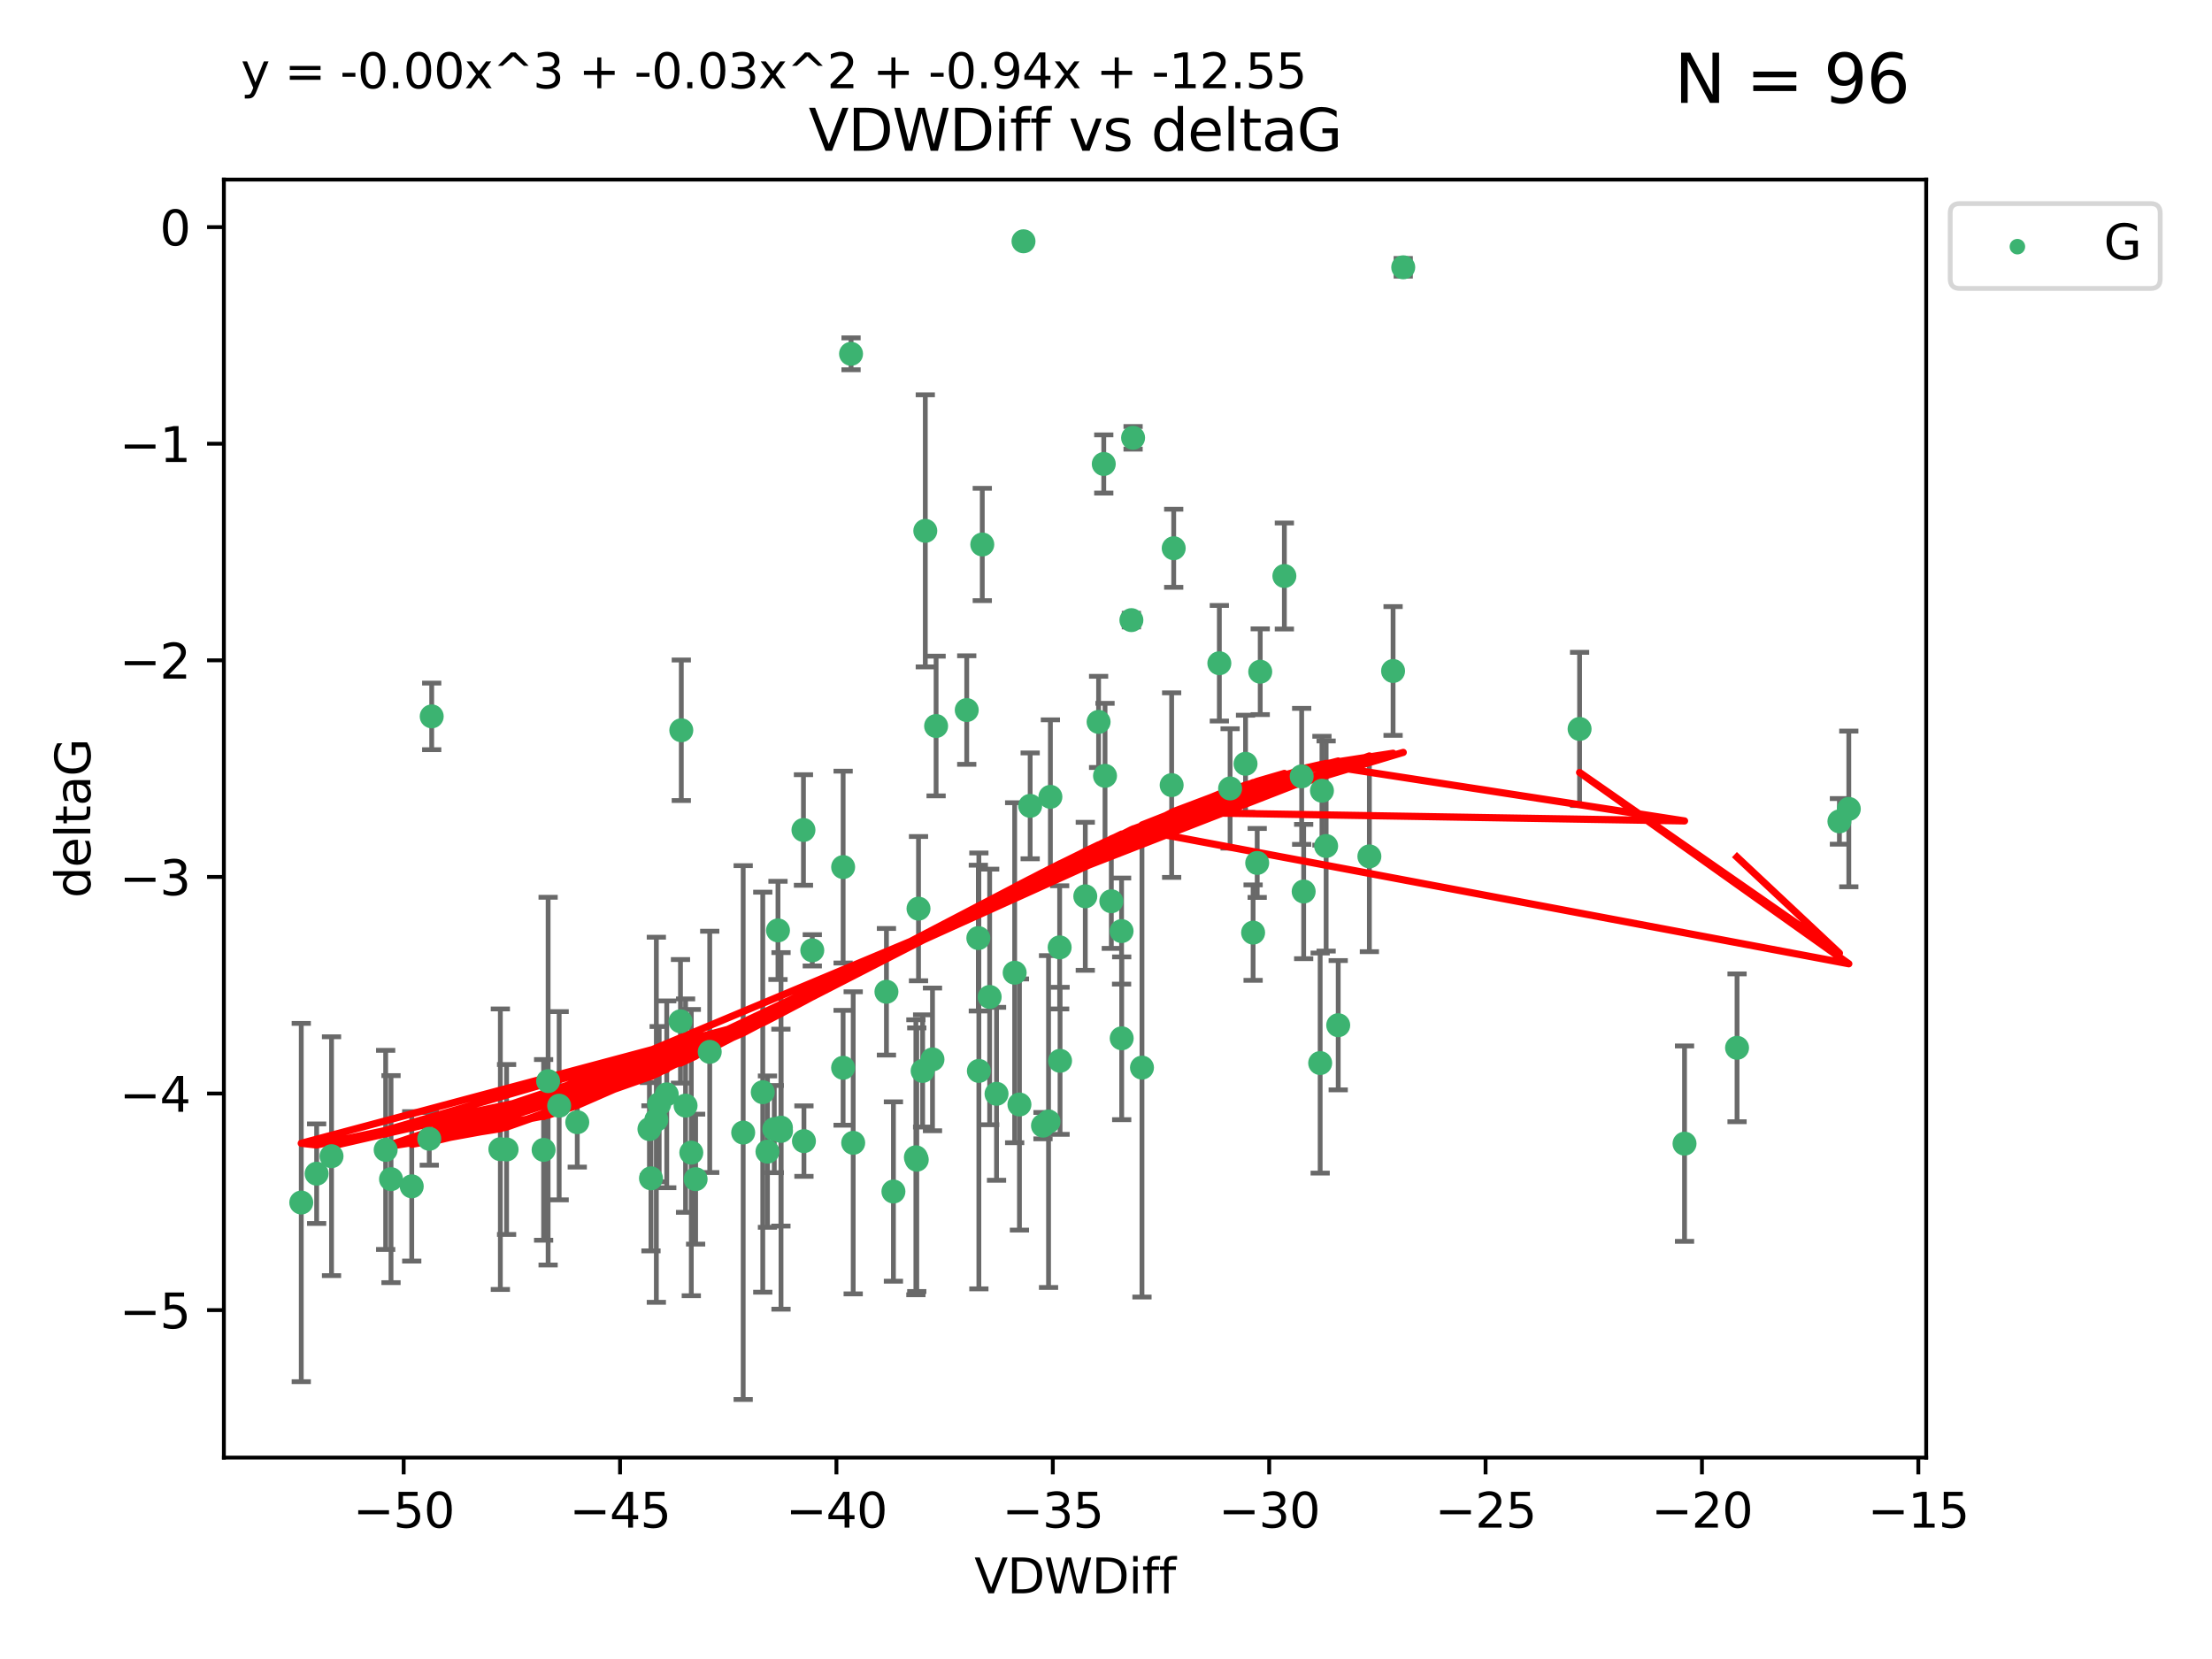 <?xml version="1.0" encoding="utf-8" standalone="no"?>
<!DOCTYPE svg PUBLIC "-//W3C//DTD SVG 1.1//EN"
  "http://www.w3.org/Graphics/SVG/1.1/DTD/svg11.dtd">
<svg xmlns:xlink="http://www.w3.org/1999/xlink" width="460.8pt" height="345.6pt" viewBox="0 0 460.8 345.6" xmlns="http://www.w3.org/2000/svg" version="1.1">
 <defs>
  <style type="text/css">*{stroke-linejoin: round; stroke-linecap: butt}</style>
 </defs>
 <g id="figure_1">
  <g id="patch_1">
   <path d="M 0 345.6 
L 460.8 345.6 
L 460.8 0 
L 0 0 
z
" style="fill: #ffffff"/>
  </g>
  <g id="axes_1">
   <g id="patch_2">
    <path d="M 46.64 303.64 
L 401.26 303.64 
L 401.26 37.411 
L 46.64 37.411 
z
" style="fill: #ffffff"/>
   </g>
   <g id="PathCollection_1">
    <defs>
     <path id="m7bab6b7315" d="M 0 1.118 
C 0.297 1.118 0.581 1 0.791 0.791 
C 1 0.581 1.118 0.297 1.118 0 
C 1.118 -0.297 1 -0.581 0.791 -0.791 
C 0.581 -1 0.297 -1.118 0 -1.118 
C -0.297 -1.118 -0.581 -1 -0.791 -0.791 
C -1 -0.581 -1.118 -0.297 -1.118 0 
C -1.118 0.297 -1 0.581 -0.791 0.791 
C -0.581 1 -0.297 1.118 0 1.118 
z
" style="stroke: #3cb371"/>
    </defs>
    <g clip-path="url(#p99f0ce9bce)">
     <use xlink:href="#m7bab6b7315" x="135.289" y="235.21" style="fill: #3cb371; stroke: #3cb371"/>
     <use xlink:href="#m7bab6b7315" x="81.456" y="245.636" style="fill: #3cb371; stroke: #3cb371"/>
     <use xlink:href="#m7bab6b7315" x="104.233" y="239.396" style="fill: #3cb371; stroke: #3cb371"/>
     <use xlink:href="#m7bab6b7315" x="138.896" y="227.969" style="fill: #3cb371; stroke: #3cb371"/>
     <use xlink:href="#m7bab6b7315" x="69.063" y="240.856" style="fill: #3cb371; stroke: #3cb371"/>
     <use xlink:href="#m7bab6b7315" x="161.3" y="235.209" style="fill: #3cb371; stroke: #3cb371"/>
     <use xlink:href="#m7bab6b7315" x="62.759" y="250.507" style="fill: #3cb371; stroke: #3cb371"/>
     <use xlink:href="#m7bab6b7315" x="65.962" y="244.499" style="fill: #3cb371; stroke: #3cb371"/>
     <use xlink:href="#m7bab6b7315" x="137.321" y="230.01" style="fill: #3cb371; stroke: #3cb371"/>
     <use xlink:href="#m7bab6b7315" x="135.612" y="245.465" style="fill: #3cb371; stroke: #3cb371"/>
     <use xlink:href="#m7bab6b7315" x="105.532" y="239.458" style="fill: #3cb371; stroke: #3cb371"/>
     <use xlink:href="#m7bab6b7315" x="85.774" y="247.139" style="fill: #3cb371; stroke: #3cb371"/>
     <use xlink:href="#m7bab6b7315" x="147.851" y="219.121" style="fill: #3cb371; stroke: #3cb371"/>
     <use xlink:href="#m7bab6b7315" x="175.634" y="222.438" style="fill: #3cb371; stroke: #3cb371"/>
     <use xlink:href="#m7bab6b7315" x="154.82" y="235.937" style="fill: #3cb371; stroke: #3cb371"/>
     <use xlink:href="#m7bab6b7315" x="120.256" y="233.778" style="fill: #3cb371; stroke: #3cb371"/>
     <use xlink:href="#m7bab6b7315" x="114.183" y="225.218" style="fill: #3cb371; stroke: #3cb371"/>
     <use xlink:href="#m7bab6b7315" x="80.341" y="239.545" style="fill: #3cb371; stroke: #3cb371"/>
     <use xlink:href="#m7bab6b7315" x="162.679" y="234.902" style="fill: #3cb371; stroke: #3cb371"/>
     <use xlink:href="#m7bab6b7315" x="175.642" y="180.628" style="fill: #3cb371; stroke: #3cb371"/>
     <use xlink:href="#m7bab6b7315" x="190.796" y="241.086" style="fill: #3cb371; stroke: #3cb371"/>
     <use xlink:href="#m7bab6b7315" x="113.245" y="239.542" style="fill: #3cb371; stroke: #3cb371"/>
     <use xlink:href="#m7bab6b7315" x="177.737" y="238.074" style="fill: #3cb371; stroke: #3cb371"/>
     <use xlink:href="#m7bab6b7315" x="142.816" y="230.321" style="fill: #3cb371; stroke: #3cb371"/>
     <use xlink:href="#m7bab6b7315" x="141.758" y="212.755" style="fill: #3cb371; stroke: #3cb371"/>
     <use xlink:href="#m7bab6b7315" x="162.7" y="235.588" style="fill: #3cb371; stroke: #3cb371"/>
     <use xlink:href="#m7bab6b7315" x="158.899" y="227.525" style="fill: #3cb371; stroke: #3cb371"/>
     <use xlink:href="#m7bab6b7315" x="167.476" y="237.715" style="fill: #3cb371; stroke: #3cb371"/>
     <use xlink:href="#m7bab6b7315" x="162.068" y="193.822" style="fill: #3cb371; stroke: #3cb371"/>
     <use xlink:href="#m7bab6b7315" x="159.877" y="239.905" style="fill: #3cb371; stroke: #3cb371"/>
     <use xlink:href="#m7bab6b7315" x="89.933" y="149.237" style="fill: #3cb371; stroke: #3cb371"/>
     <use xlink:href="#m7bab6b7315" x="192.756" y="110.585" style="fill: #3cb371; stroke: #3cb371"/>
     <use xlink:href="#m7bab6b7315" x="144.01" y="240.11" style="fill: #3cb371; stroke: #3cb371"/>
     <use xlink:href="#m7bab6b7315" x="89.427" y="237.234" style="fill: #3cb371; stroke: #3cb371"/>
     <use xlink:href="#m7bab6b7315" x="116.484" y="230.339" style="fill: #3cb371; stroke: #3cb371"/>
     <use xlink:href="#m7bab6b7315" x="144.912" y="245.638" style="fill: #3cb371; stroke: #3cb371"/>
     <use xlink:href="#m7bab6b7315" x="141.927" y="152.128" style="fill: #3cb371; stroke: #3cb371"/>
     <use xlink:href="#m7bab6b7315" x="220.83" y="220.986" style="fill: #3cb371; stroke: #3cb371"/>
     <use xlink:href="#m7bab6b7315" x="203.806" y="195.418" style="fill: #3cb371; stroke: #3cb371"/>
     <use xlink:href="#m7bab6b7315" x="233.645" y="193.962" style="fill: #3cb371; stroke: #3cb371"/>
     <use xlink:href="#m7bab6b7315" x="218.431" y="233.64" style="fill: #3cb371; stroke: #3cb371"/>
     <use xlink:href="#m7bab6b7315" x="177.288" y="73.708" style="fill: #3cb371; stroke: #3cb371"/>
     <use xlink:href="#m7bab6b7315" x="167.375" y="172.901" style="fill: #3cb371; stroke: #3cb371"/>
     <use xlink:href="#m7bab6b7315" x="190.979" y="241.588" style="fill: #3cb371; stroke: #3cb371"/>
     <use xlink:href="#m7bab6b7315" x="261.046" y="194.282" style="fill: #3cb371; stroke: #3cb371"/>
     <use xlink:href="#m7bab6b7315" x="217.274" y="234.491" style="fill: #3cb371; stroke: #3cb371"/>
     <use xlink:href="#m7bab6b7315" x="136.729" y="233.267" style="fill: #3cb371; stroke: #3cb371"/>
     <use xlink:href="#m7bab6b7315" x="186.117" y="248.215" style="fill: #3cb371; stroke: #3cb371"/>
     <use xlink:href="#m7bab6b7315" x="233.67" y="216.298" style="fill: #3cb371; stroke: #3cb371"/>
     <use xlink:href="#m7bab6b7315" x="192.201" y="223.095" style="fill: #3cb371; stroke: #3cb371"/>
     <use xlink:href="#m7bab6b7315" x="204.627" y="113.426" style="fill: #3cb371; stroke: #3cb371"/>
     <use xlink:href="#m7bab6b7315" x="207.596" y="227.86" style="fill: #3cb371; stroke: #3cb371"/>
     <use xlink:href="#m7bab6b7315" x="262.529" y="139.931" style="fill: #3cb371; stroke: #3cb371"/>
     <use xlink:href="#m7bab6b7315" x="214.603" y="167.877" style="fill: #3cb371; stroke: #3cb371"/>
     <use xlink:href="#m7bab6b7315" x="211.374" y="202.635" style="fill: #3cb371; stroke: #3cb371"/>
     <use xlink:href="#m7bab6b7315" x="213.214" y="50.266" style="fill: #3cb371; stroke: #3cb371"/>
     <use xlink:href="#m7bab6b7315" x="285.267" y="178.402" style="fill: #3cb371; stroke: #3cb371"/>
     <use xlink:href="#m7bab6b7315" x="201.39" y="147.918" style="fill: #3cb371; stroke: #3cb371"/>
     <use xlink:href="#m7bab6b7315" x="203.917" y="223.093" style="fill: #3cb371; stroke: #3cb371"/>
     <use xlink:href="#m7bab6b7315" x="218.817" y="165.996" style="fill: #3cb371; stroke: #3cb371"/>
     <use xlink:href="#m7bab6b7315" x="228.858" y="150.385" style="fill: #3cb371; stroke: #3cb371"/>
     <use xlink:href="#m7bab6b7315" x="226.086" y="186.717" style="fill: #3cb371; stroke: #3cb371"/>
     <use xlink:href="#m7bab6b7315" x="195.008" y="151.245" style="fill: #3cb371; stroke: #3cb371"/>
     <use xlink:href="#m7bab6b7315" x="169.214" y="197.967" style="fill: #3cb371; stroke: #3cb371"/>
     <use xlink:href="#m7bab6b7315" x="244.505" y="114.208" style="fill: #3cb371; stroke: #3cb371"/>
     <use xlink:href="#m7bab6b7315" x="256.253" y="164.247" style="fill: #3cb371; stroke: #3cb371"/>
     <use xlink:href="#m7bab6b7315" x="237.895" y="222.403" style="fill: #3cb371; stroke: #3cb371"/>
     <use xlink:href="#m7bab6b7315" x="261.899" y="179.766" style="fill: #3cb371; stroke: #3cb371"/>
     <use xlink:href="#m7bab6b7315" x="267.558" y="119.992" style="fill: #3cb371; stroke: #3cb371"/>
     <use xlink:href="#m7bab6b7315" x="235.688" y="129.182" style="fill: #3cb371; stroke: #3cb371"/>
     <use xlink:href="#m7bab6b7315" x="191.343" y="189.289" style="fill: #3cb371; stroke: #3cb371"/>
     <use xlink:href="#m7bab6b7315" x="194.255" y="220.694" style="fill: #3cb371; stroke: #3cb371"/>
     <use xlink:href="#m7bab6b7315" x="220.745" y="197.354" style="fill: #3cb371; stroke: #3cb371"/>
     <use xlink:href="#m7bab6b7315" x="206.164" y="207.68" style="fill: #3cb371; stroke: #3cb371"/>
     <use xlink:href="#m7bab6b7315" x="230.197" y="161.621" style="fill: #3cb371; stroke: #3cb371"/>
     <use xlink:href="#m7bab6b7315" x="184.662" y="206.604" style="fill: #3cb371; stroke: #3cb371"/>
     <use xlink:href="#m7bab6b7315" x="271.163" y="161.729" style="fill: #3cb371; stroke: #3cb371"/>
     <use xlink:href="#m7bab6b7315" x="212.366" y="230.088" style="fill: #3cb371; stroke: #3cb371"/>
     <use xlink:href="#m7bab6b7315" x="276.258" y="176.241" style="fill: #3cb371; stroke: #3cb371"/>
     <use xlink:href="#m7bab6b7315" x="254.012" y="138.164" style="fill: #3cb371; stroke: #3cb371"/>
     <use xlink:href="#m7bab6b7315" x="231.508" y="187.747" style="fill: #3cb371; stroke: #3cb371"/>
     <use xlink:href="#m7bab6b7315" x="290.204" y="139.779" style="fill: #3cb371; stroke: #3cb371"/>
     <use xlink:href="#m7bab6b7315" x="275.386" y="164.723" style="fill: #3cb371; stroke: #3cb371"/>
     <use xlink:href="#m7bab6b7315" x="271.579" y="185.719" style="fill: #3cb371; stroke: #3cb371"/>
     <use xlink:href="#m7bab6b7315" x="275.016" y="221.454" style="fill: #3cb371; stroke: #3cb371"/>
     <use xlink:href="#m7bab6b7315" x="350.919" y="238.241" style="fill: #3cb371; stroke: #3cb371"/>
     <use xlink:href="#m7bab6b7315" x="244.077" y="163.553" style="fill: #3cb371; stroke: #3cb371"/>
     <use xlink:href="#m7bab6b7315" x="278.775" y="213.569" style="fill: #3cb371; stroke: #3cb371"/>
     <use xlink:href="#m7bab6b7315" x="259.468" y="159.113" style="fill: #3cb371; stroke: #3cb371"/>
     <use xlink:href="#m7bab6b7315" x="229.935" y="96.654" style="fill: #3cb371; stroke: #3cb371"/>
     <use xlink:href="#m7bab6b7315" x="292.32" y="55.682" style="fill: #3cb371; stroke: #3cb371"/>
     <use xlink:href="#m7bab6b7315" x="236.042" y="91.203" style="fill: #3cb371; stroke: #3cb371"/>
     <use xlink:href="#m7bab6b7315" x="385.141" y="168.513" style="fill: #3cb371; stroke: #3cb371"/>
     <use xlink:href="#m7bab6b7315" x="329.059" y="151.853" style="fill: #3cb371; stroke: #3cb371"/>
     <use xlink:href="#m7bab6b7315" x="383.186" y="171.107" style="fill: #3cb371; stroke: #3cb371"/>
     <use xlink:href="#m7bab6b7315" x="361.86" y="218.278" style="fill: #3cb371; stroke: #3cb371"/>
    </g>
   </g>
   <g id="matplotlib.axis_1">
    <g id="xtick_1">
     <g id="line2d_1">
      <defs>
       <path id="m778df2d6a1" d="M 0 0 
L 0 3.5 
" style="stroke: #000000; stroke-width: 0.8"/>
      </defs>
      <g>
       <use xlink:href="#m778df2d6a1" x="84.093" y="303.64" style="stroke: #000000; stroke-width: 0.8"/>
      </g>
     </g>
     <g id="text_1">
      <!-- −50 -->
      <g transform="translate(73.54 318.238)scale(0.1 -0.1)">
       <defs>
        <path id="DejaVuSans-2212" d="M 678 2272 
L 4684 2272 
L 4684 1741 
L 678 1741 
L 678 2272 
z
" transform="scale(0.016)"/>
        <path id="DejaVuSans-35" d="M 691 4666 
L 3169 4666 
L 3169 4134 
L 1269 4134 
L 1269 2991 
Q 1406 3038 1543 3061 
Q 1681 3084 1819 3084 
Q 2600 3084 3056 2656 
Q 3513 2228 3513 1497 
Q 3513 744 3044 326 
Q 2575 -91 1722 -91 
Q 1428 -91 1123 -41 
Q 819 9 494 109 
L 494 744 
Q 775 591 1075 516 
Q 1375 441 1709 441 
Q 2250 441 2565 725 
Q 2881 1009 2881 1497 
Q 2881 1984 2565 2268 
Q 2250 2553 1709 2553 
Q 1456 2553 1204 2497 
Q 953 2441 691 2322 
L 691 4666 
z
" transform="scale(0.016)"/>
        <path id="DejaVuSans-30" d="M 2034 4250 
Q 1547 4250 1301 3770 
Q 1056 3291 1056 2328 
Q 1056 1369 1301 889 
Q 1547 409 2034 409 
Q 2525 409 2770 889 
Q 3016 1369 3016 2328 
Q 3016 3291 2770 3770 
Q 2525 4250 2034 4250 
z
M 2034 4750 
Q 2819 4750 3233 4129 
Q 3647 3509 3647 2328 
Q 3647 1150 3233 529 
Q 2819 -91 2034 -91 
Q 1250 -91 836 529 
Q 422 1150 422 2328 
Q 422 3509 836 4129 
Q 1250 4750 2034 4750 
z
" transform="scale(0.016)"/>
       </defs>
       <use xlink:href="#DejaVuSans-2212"/>
       <use xlink:href="#DejaVuSans-35" x="83.789"/>
       <use xlink:href="#DejaVuSans-30" x="147.412"/>
      </g>
     </g>
    </g>
    <g id="xtick_2">
     <g id="line2d_2">
      <g>
       <use xlink:href="#m778df2d6a1" x="129.168" y="303.64" style="stroke: #000000; stroke-width: 0.8"/>
      </g>
     </g>
     <g id="text_2">
      <!-- −45 -->
      <g transform="translate(118.616 318.238)scale(0.1 -0.1)">
       <defs>
        <path id="DejaVuSans-34" d="M 2419 4116 
L 825 1625 
L 2419 1625 
L 2419 4116 
z
M 2253 4666 
L 3047 4666 
L 3047 1625 
L 3713 1625 
L 3713 1100 
L 3047 1100 
L 3047 0 
L 2419 0 
L 2419 1100 
L 313 1100 
L 313 1709 
L 2253 4666 
z
" transform="scale(0.016)"/>
       </defs>
       <use xlink:href="#DejaVuSans-2212"/>
       <use xlink:href="#DejaVuSans-34" x="83.789"/>
       <use xlink:href="#DejaVuSans-35" x="147.412"/>
      </g>
     </g>
    </g>
    <g id="xtick_3">
     <g id="line2d_3">
      <g>
       <use xlink:href="#m778df2d6a1" x="174.244" y="303.64" style="stroke: #000000; stroke-width: 0.8"/>
      </g>
     </g>
     <g id="text_3">
      <!-- −40 -->
      <g transform="translate(163.692 318.238)scale(0.1 -0.1)">
       <use xlink:href="#DejaVuSans-2212"/>
       <use xlink:href="#DejaVuSans-34" x="83.789"/>
       <use xlink:href="#DejaVuSans-30" x="147.412"/>
      </g>
     </g>
    </g>
    <g id="xtick_4">
     <g id="line2d_4">
      <g>
       <use xlink:href="#m778df2d6a1" x="219.32" y="303.64" style="stroke: #000000; stroke-width: 0.8"/>
      </g>
     </g>
     <g id="text_4">
      <!-- −35 -->
      <g transform="translate(208.768 318.238)scale(0.1 -0.1)">
       <defs>
        <path id="DejaVuSans-33" d="M 2597 2516 
Q 3050 2419 3304 2112 
Q 3559 1806 3559 1356 
Q 3559 666 3084 287 
Q 2609 -91 1734 -91 
Q 1441 -91 1130 -33 
Q 819 25 488 141 
L 488 750 
Q 750 597 1062 519 
Q 1375 441 1716 441 
Q 2309 441 2620 675 
Q 2931 909 2931 1356 
Q 2931 1769 2642 2001 
Q 2353 2234 1838 2234 
L 1294 2234 
L 1294 2753 
L 1863 2753 
Q 2328 2753 2575 2939 
Q 2822 3125 2822 3475 
Q 2822 3834 2567 4026 
Q 2313 4219 1838 4219 
Q 1578 4219 1281 4162 
Q 984 4106 628 3988 
L 628 4550 
Q 988 4650 1302 4700 
Q 1616 4750 1894 4750 
Q 2613 4750 3031 4423 
Q 3450 4097 3450 3541 
Q 3450 3153 3228 2886 
Q 3006 2619 2597 2516 
z
" transform="scale(0.016)"/>
       </defs>
       <use xlink:href="#DejaVuSans-2212"/>
       <use xlink:href="#DejaVuSans-33" x="83.789"/>
       <use xlink:href="#DejaVuSans-35" x="147.412"/>
      </g>
     </g>
    </g>
    <g id="xtick_5">
     <g id="line2d_5">
      <g>
       <use xlink:href="#m778df2d6a1" x="264.396" y="303.64" style="stroke: #000000; stroke-width: 0.8"/>
      </g>
     </g>
     <g id="text_5">
      <!-- −30 -->
      <g transform="translate(253.844 318.238)scale(0.1 -0.1)">
       <use xlink:href="#DejaVuSans-2212"/>
       <use xlink:href="#DejaVuSans-33" x="83.789"/>
       <use xlink:href="#DejaVuSans-30" x="147.412"/>
      </g>
     </g>
    </g>
    <g id="xtick_6">
     <g id="line2d_6">
      <g>
       <use xlink:href="#m778df2d6a1" x="309.472" y="303.64" style="stroke: #000000; stroke-width: 0.8"/>
      </g>
     </g>
     <g id="text_6">
      <!-- −25 -->
      <g transform="translate(298.92 318.238)scale(0.1 -0.1)">
       <defs>
        <path id="DejaVuSans-32" d="M 1228 531 
L 3431 531 
L 3431 0 
L 469 0 
L 469 531 
Q 828 903 1448 1529 
Q 2069 2156 2228 2338 
Q 2531 2678 2651 2914 
Q 2772 3150 2772 3378 
Q 2772 3750 2511 3984 
Q 2250 4219 1831 4219 
Q 1534 4219 1204 4116 
Q 875 4013 500 3803 
L 500 4441 
Q 881 4594 1212 4672 
Q 1544 4750 1819 4750 
Q 2544 4750 2975 4387 
Q 3406 4025 3406 3419 
Q 3406 3131 3298 2873 
Q 3191 2616 2906 2266 
Q 2828 2175 2409 1742 
Q 1991 1309 1228 531 
z
" transform="scale(0.016)"/>
       </defs>
       <use xlink:href="#DejaVuSans-2212"/>
       <use xlink:href="#DejaVuSans-32" x="83.789"/>
       <use xlink:href="#DejaVuSans-35" x="147.412"/>
      </g>
     </g>
    </g>
    <g id="xtick_7">
     <g id="line2d_7">
      <g>
       <use xlink:href="#m778df2d6a1" x="354.548" y="303.64" style="stroke: #000000; stroke-width: 0.8"/>
      </g>
     </g>
     <g id="text_7">
      <!-- −20 -->
      <g transform="translate(343.996 318.238)scale(0.1 -0.1)">
       <use xlink:href="#DejaVuSans-2212"/>
       <use xlink:href="#DejaVuSans-32" x="83.789"/>
       <use xlink:href="#DejaVuSans-30" x="147.412"/>
      </g>
     </g>
    </g>
    <g id="xtick_8">
     <g id="line2d_8">
      <g>
       <use xlink:href="#m778df2d6a1" x="399.624" y="303.64" style="stroke: #000000; stroke-width: 0.8"/>
      </g>
     </g>
     <g id="text_8">
      <!-- −15 -->
      <g transform="translate(389.071 318.238)scale(0.1 -0.1)">
       <defs>
        <path id="DejaVuSans-31" d="M 794 531 
L 1825 531 
L 1825 4091 
L 703 3866 
L 703 4441 
L 1819 4666 
L 2450 4666 
L 2450 531 
L 3481 531 
L 3481 0 
L 794 0 
L 794 531 
z
" transform="scale(0.016)"/>
       </defs>
       <use xlink:href="#DejaVuSans-2212"/>
       <use xlink:href="#DejaVuSans-31" x="83.789"/>
       <use xlink:href="#DejaVuSans-35" x="147.412"/>
      </g>
     </g>
    </g>
    <g id="text_9">
     <!-- VDWDiff -->
     <g transform="translate(202.977 331.917)scale(0.1 -0.1)">
      <defs>
       <path id="DejaVuSans-56" d="M 1831 0 
L 50 4666 
L 709 4666 
L 2188 738 
L 3669 4666 
L 4325 4666 
L 2547 0 
L 1831 0 
z
" transform="scale(0.016)"/>
       <path id="DejaVuSans-44" d="M 1259 4147 
L 1259 519 
L 2022 519 
Q 2988 519 3436 956 
Q 3884 1394 3884 2338 
Q 3884 3275 3436 3711 
Q 2988 4147 2022 4147 
L 1259 4147 
z
M 628 4666 
L 1925 4666 
Q 3281 4666 3915 4102 
Q 4550 3538 4550 2338 
Q 4550 1131 3912 565 
Q 3275 0 1925 0 
L 628 0 
L 628 4666 
z
" transform="scale(0.016)"/>
       <path id="DejaVuSans-57" d="M 213 4666 
L 850 4666 
L 1831 722 
L 2809 4666 
L 3519 4666 
L 4500 722 
L 5478 4666 
L 6119 4666 
L 4947 0 
L 4153 0 
L 3169 4050 
L 2175 0 
L 1381 0 
L 213 4666 
z
" transform="scale(0.016)"/>
       <path id="DejaVuSans-69" d="M 603 3500 
L 1178 3500 
L 1178 0 
L 603 0 
L 603 3500 
z
M 603 4863 
L 1178 4863 
L 1178 4134 
L 603 4134 
L 603 4863 
z
" transform="scale(0.016)"/>
       <path id="DejaVuSans-66" d="M 2375 4863 
L 2375 4384 
L 1825 4384 
Q 1516 4384 1395 4259 
Q 1275 4134 1275 3809 
L 1275 3500 
L 2222 3500 
L 2222 3053 
L 1275 3053 
L 1275 0 
L 697 0 
L 697 3053 
L 147 3053 
L 147 3500 
L 697 3500 
L 697 3744 
Q 697 4328 969 4595 
Q 1241 4863 1831 4863 
L 2375 4863 
z
" transform="scale(0.016)"/>
      </defs>
      <use xlink:href="#DejaVuSans-56"/>
      <use xlink:href="#DejaVuSans-44" x="68.408"/>
      <use xlink:href="#DejaVuSans-57" x="145.41"/>
      <use xlink:href="#DejaVuSans-44" x="244.287"/>
      <use xlink:href="#DejaVuSans-69" x="321.289"/>
      <use xlink:href="#DejaVuSans-66" x="349.072"/>
      <use xlink:href="#DejaVuSans-66" x="384.277"/>
     </g>
    </g>
   </g>
   <g id="matplotlib.axis_2">
    <g id="ytick_1">
     <g id="line2d_9">
      <defs>
       <path id="ma1fdbb5ac2" d="M 0 0 
L -3.5 0 
" style="stroke: #000000; stroke-width: 0.8"/>
      </defs>
      <g>
       <use xlink:href="#ma1fdbb5ac2" x="46.64" y="272.918" style="stroke: #000000; stroke-width: 0.8"/>
      </g>
     </g>
     <g id="text_10">
      <!-- −5 -->
      <g transform="translate(24.898 276.717)scale(0.1 -0.1)">
       <use xlink:href="#DejaVuSans-2212"/>
       <use xlink:href="#DejaVuSans-35" x="83.789"/>
      </g>
     </g>
    </g>
    <g id="ytick_2">
     <g id="line2d_10">
      <g>
       <use xlink:href="#ma1fdbb5ac2" x="46.64" y="227.798" style="stroke: #000000; stroke-width: 0.8"/>
      </g>
     </g>
     <g id="text_11">
      <!-- −4 -->
      <g transform="translate(24.898 231.598)scale(0.1 -0.1)">
       <use xlink:href="#DejaVuSans-2212"/>
       <use xlink:href="#DejaVuSans-34" x="83.789"/>
      </g>
     </g>
    </g>
    <g id="ytick_3">
     <g id="line2d_11">
      <g>
       <use xlink:href="#ma1fdbb5ac2" x="46.64" y="182.678" style="stroke: #000000; stroke-width: 0.8"/>
      </g>
     </g>
     <g id="text_12">
      <!-- −3 -->
      <g transform="translate(24.898 186.478)scale(0.1 -0.1)">
       <use xlink:href="#DejaVuSans-2212"/>
       <use xlink:href="#DejaVuSans-33" x="83.789"/>
      </g>
     </g>
    </g>
    <g id="ytick_4">
     <g id="line2d_12">
      <g>
       <use xlink:href="#ma1fdbb5ac2" x="46.64" y="137.559" style="stroke: #000000; stroke-width: 0.8"/>
      </g>
     </g>
     <g id="text_13">
      <!-- −2 -->
      <g transform="translate(24.898 141.358)scale(0.1 -0.1)">
       <use xlink:href="#DejaVuSans-2212"/>
       <use xlink:href="#DejaVuSans-32" x="83.789"/>
      </g>
     </g>
    </g>
    <g id="ytick_5">
     <g id="line2d_13">
      <g>
       <use xlink:href="#ma1fdbb5ac2" x="46.64" y="92.439" style="stroke: #000000; stroke-width: 0.8"/>
      </g>
     </g>
     <g id="text_14">
      <!-- −1 -->
      <g transform="translate(24.898 96.238)scale(0.1 -0.1)">
       <use xlink:href="#DejaVuSans-2212"/>
       <use xlink:href="#DejaVuSans-31" x="83.789"/>
      </g>
     </g>
    </g>
    <g id="ytick_6">
     <g id="line2d_14">
      <g>
       <use xlink:href="#ma1fdbb5ac2" x="46.64" y="47.319" style="stroke: #000000; stroke-width: 0.8"/>
      </g>
     </g>
     <g id="text_15">
      <!-- 0 -->
      <g transform="translate(33.278 51.118)scale(0.1 -0.1)">
       <use xlink:href="#DejaVuSans-30"/>
      </g>
     </g>
    </g>
    <g id="text_16">
     <!-- deltaG -->
     <g transform="translate(18.818 187.064)rotate(-90)scale(0.1 -0.1)">
      <defs>
       <path id="DejaVuSans-64" d="M 2906 2969 
L 2906 4863 
L 3481 4863 
L 3481 0 
L 2906 0 
L 2906 525 
Q 2725 213 2448 61 
Q 2172 -91 1784 -91 
Q 1150 -91 751 415 
Q 353 922 353 1747 
Q 353 2572 751 3078 
Q 1150 3584 1784 3584 
Q 2172 3584 2448 3432 
Q 2725 3281 2906 2969 
z
M 947 1747 
Q 947 1113 1208 752 
Q 1469 391 1925 391 
Q 2381 391 2643 752 
Q 2906 1113 2906 1747 
Q 2906 2381 2643 2742 
Q 2381 3103 1925 3103 
Q 1469 3103 1208 2742 
Q 947 2381 947 1747 
z
" transform="scale(0.016)"/>
       <path id="DejaVuSans-65" d="M 3597 1894 
L 3597 1613 
L 953 1613 
Q 991 1019 1311 708 
Q 1631 397 2203 397 
Q 2534 397 2845 478 
Q 3156 559 3463 722 
L 3463 178 
Q 3153 47 2828 -22 
Q 2503 -91 2169 -91 
Q 1331 -91 842 396 
Q 353 884 353 1716 
Q 353 2575 817 3079 
Q 1281 3584 2069 3584 
Q 2775 3584 3186 3129 
Q 3597 2675 3597 1894 
z
M 3022 2063 
Q 3016 2534 2758 2815 
Q 2500 3097 2075 3097 
Q 1594 3097 1305 2825 
Q 1016 2553 972 2059 
L 3022 2063 
z
" transform="scale(0.016)"/>
       <path id="DejaVuSans-6c" d="M 603 4863 
L 1178 4863 
L 1178 0 
L 603 0 
L 603 4863 
z
" transform="scale(0.016)"/>
       <path id="DejaVuSans-74" d="M 1172 4494 
L 1172 3500 
L 2356 3500 
L 2356 3053 
L 1172 3053 
L 1172 1153 
Q 1172 725 1289 603 
Q 1406 481 1766 481 
L 2356 481 
L 2356 0 
L 1766 0 
Q 1100 0 847 248 
Q 594 497 594 1153 
L 594 3053 
L 172 3053 
L 172 3500 
L 594 3500 
L 594 4494 
L 1172 4494 
z
" transform="scale(0.016)"/>
       <path id="DejaVuSans-61" d="M 2194 1759 
Q 1497 1759 1228 1600 
Q 959 1441 959 1056 
Q 959 750 1161 570 
Q 1363 391 1709 391 
Q 2188 391 2477 730 
Q 2766 1069 2766 1631 
L 2766 1759 
L 2194 1759 
z
M 3341 1997 
L 3341 0 
L 2766 0 
L 2766 531 
Q 2569 213 2275 61 
Q 1981 -91 1556 -91 
Q 1019 -91 701 211 
Q 384 513 384 1019 
Q 384 1609 779 1909 
Q 1175 2209 1959 2209 
L 2766 2209 
L 2766 2266 
Q 2766 2663 2505 2880 
Q 2244 3097 1772 3097 
Q 1472 3097 1187 3025 
Q 903 2953 641 2809 
L 641 3341 
Q 956 3463 1253 3523 
Q 1550 3584 1831 3584 
Q 2591 3584 2966 3190 
Q 3341 2797 3341 1997 
z
" transform="scale(0.016)"/>
       <path id="DejaVuSans-47" d="M 3809 666 
L 3809 1919 
L 2778 1919 
L 2778 2438 
L 4434 2438 
L 4434 434 
Q 4069 175 3628 42 
Q 3188 -91 2688 -91 
Q 1594 -91 976 548 
Q 359 1188 359 2328 
Q 359 3472 976 4111 
Q 1594 4750 2688 4750 
Q 3144 4750 3555 4637 
Q 3966 4525 4313 4306 
L 4313 3634 
Q 3963 3931 3569 4081 
Q 3175 4231 2741 4231 
Q 1884 4231 1454 3753 
Q 1025 3275 1025 2328 
Q 1025 1384 1454 906 
Q 1884 428 2741 428 
Q 3075 428 3337 486 
Q 3600 544 3809 666 
z
" transform="scale(0.016)"/>
      </defs>
      <use xlink:href="#DejaVuSans-64"/>
      <use xlink:href="#DejaVuSans-65" x="63.477"/>
      <use xlink:href="#DejaVuSans-6c" x="125"/>
      <use xlink:href="#DejaVuSans-74" x="152.783"/>
      <use xlink:href="#DejaVuSans-61" x="191.992"/>
      <use xlink:href="#DejaVuSans-47" x="253.271"/>
     </g>
    </g>
   </g>
   <g id="LineCollection_1">
    <path d="M 135.289 244.896 
L 135.289 225.523 
" clip-path="url(#p99f0ce9bce)" style="fill: none; stroke: #696969"/>
    <path d="M 81.456 267.198 
L 81.456 224.073 
" clip-path="url(#p99f0ce9bce)" style="fill: none; stroke: #696969"/>
    <path d="M 104.233 268.614 
L 104.233 210.178 
" clip-path="url(#p99f0ce9bce)" style="fill: none; stroke: #696969"/>
    <path d="M 138.896 247.429 
L 138.896 208.509 
" clip-path="url(#p99f0ce9bce)" style="fill: none; stroke: #696969"/>
    <path d="M 69.063 265.736 
L 69.063 215.976 
" clip-path="url(#p99f0ce9bce)" style="fill: none; stroke: #696969"/>
    <path d="M 161.3 244.293 
L 161.3 226.126 
" clip-path="url(#p99f0ce9bce)" style="fill: none; stroke: #696969"/>
    <path d="M 62.759 287.827 
L 62.759 213.187 
" clip-path="url(#p99f0ce9bce)" style="fill: none; stroke: #696969"/>
    <path d="M 65.962 254.873 
L 65.962 234.125 
" clip-path="url(#p99f0ce9bce)" style="fill: none; stroke: #696969"/>
    <path d="M 137.321 246.181 
L 137.321 213.838 
" clip-path="url(#p99f0ce9bce)" style="fill: none; stroke: #696969"/>
    <path d="M 135.612 260.581 
L 135.612 230.349 
" clip-path="url(#p99f0ce9bce)" style="fill: none; stroke: #696969"/>
    <path d="M 105.532 257.155 
L 105.532 221.76 
" clip-path="url(#p99f0ce9bce)" style="fill: none; stroke: #696969"/>
    <path d="M 85.774 262.704 
L 85.774 231.574 
" clip-path="url(#p99f0ce9bce)" style="fill: none; stroke: #696969"/>
    <path d="M 147.851 244.252 
L 147.851 193.99 
" clip-path="url(#p99f0ce9bce)" style="fill: none; stroke: #696969"/>
    <path d="M 175.634 234.399 
L 175.634 210.477 
" clip-path="url(#p99f0ce9bce)" style="fill: none; stroke: #696969"/>
    <path d="M 154.82 291.539 
L 154.82 180.336 
" clip-path="url(#p99f0ce9bce)" style="fill: none; stroke: #696969"/>
    <path d="M 120.256 243.123 
L 120.256 224.432 
" clip-path="url(#p99f0ce9bce)" style="fill: none; stroke: #696969"/>
    <path d="M 114.183 263.519 
L 114.183 186.917 
" clip-path="url(#p99f0ce9bce)" style="fill: none; stroke: #696969"/>
    <path d="M 80.341 260.283 
L 80.341 218.806 
" clip-path="url(#p99f0ce9bce)" style="fill: none; stroke: #696969"/>
    <path d="M 162.679 255.409 
L 162.679 214.396 
" clip-path="url(#p99f0ce9bce)" style="fill: none; stroke: #696969"/>
    <path d="M 175.642 200.612 
L 175.642 160.644 
" clip-path="url(#p99f0ce9bce)" style="fill: none; stroke: #696969"/>
    <path d="M 190.796 269.728 
L 190.796 212.445 
" clip-path="url(#p99f0ce9bce)" style="fill: none; stroke: #696969"/>
    <path d="M 113.245 258.359 
L 113.245 220.725 
" clip-path="url(#p99f0ce9bce)" style="fill: none; stroke: #696969"/>
    <path d="M 177.737 269.539 
L 177.737 206.608 
" clip-path="url(#p99f0ce9bce)" style="fill: none; stroke: #696969"/>
    <path d="M 142.816 252.551 
L 142.816 208.09 
" clip-path="url(#p99f0ce9bce)" style="fill: none; stroke: #696969"/>
    <path d="M 141.758 225.622 
L 141.758 199.887 
" clip-path="url(#p99f0ce9bce)" style="fill: none; stroke: #696969"/>
    <path d="M 162.7 272.729 
L 162.7 198.446 
" clip-path="url(#p99f0ce9bce)" style="fill: none; stroke: #696969"/>
    <path d="M 158.899 269.191 
L 158.899 185.858 
" clip-path="url(#p99f0ce9bce)" style="fill: none; stroke: #696969"/>
    <path d="M 167.476 245.053 
L 167.476 230.377 
" clip-path="url(#p99f0ce9bce)" style="fill: none; stroke: #696969"/>
    <path d="M 162.068 204.051 
L 162.068 183.593 
" clip-path="url(#p99f0ce9bce)" style="fill: none; stroke: #696969"/>
    <path d="M 159.877 255.67 
L 159.877 224.14 
" clip-path="url(#p99f0ce9bce)" style="fill: none; stroke: #696969"/>
    <path d="M 89.933 156.175 
L 89.933 142.299 
" clip-path="url(#p99f0ce9bce)" style="fill: none; stroke: #696969"/>
    <path d="M 192.756 138.926 
L 192.756 82.244 
" clip-path="url(#p99f0ce9bce)" style="fill: none; stroke: #696969"/>
    <path d="M 144.01 269.924 
L 144.01 210.295 
" clip-path="url(#p99f0ce9bce)" style="fill: none; stroke: #696969"/>
    <path d="M 89.427 242.726 
L 89.427 231.742 
" clip-path="url(#p99f0ce9bce)" style="fill: none; stroke: #696969"/>
    <path d="M 116.484 249.949 
L 116.484 210.73 
" clip-path="url(#p99f0ce9bce)" style="fill: none; stroke: #696969"/>
    <path d="M 144.912 259.171 
L 144.912 232.105 
" clip-path="url(#p99f0ce9bce)" style="fill: none; stroke: #696969"/>
    <path d="M 141.927 166.766 
L 141.927 137.49 
" clip-path="url(#p99f0ce9bce)" style="fill: none; stroke: #696969"/>
    <path d="M 220.83 236.302 
L 220.83 205.67 
" clip-path="url(#p99f0ce9bce)" style="fill: none; stroke: #696969"/>
    <path d="M 203.806 210.604 
L 203.806 180.232 
" clip-path="url(#p99f0ce9bce)" style="fill: none; stroke: #696969"/>
    <path d="M 233.645 205.006 
L 233.645 182.917 
" clip-path="url(#p99f0ce9bce)" style="fill: none; stroke: #696969"/>
    <path d="M 218.431 268.206 
L 218.431 199.074 
" clip-path="url(#p99f0ce9bce)" style="fill: none; stroke: #696969"/>
    <path d="M 177.288 77.029 
L 177.288 70.387 
" clip-path="url(#p99f0ce9bce)" style="fill: none; stroke: #696969"/>
    <path d="M 167.375 184.419 
L 167.375 161.383 
" clip-path="url(#p99f0ce9bce)" style="fill: none; stroke: #696969"/>
    <path d="M 190.979 269.045 
L 190.979 214.131 
" clip-path="url(#p99f0ce9bce)" style="fill: none; stroke: #696969"/>
    <path d="M 261.046 204.221 
L 261.046 184.342 
" clip-path="url(#p99f0ce9bce)" style="fill: none; stroke: #696969"/>
    <path d="M 217.274 237.236 
L 217.274 231.747 
" clip-path="url(#p99f0ce9bce)" style="fill: none; stroke: #696969"/>
    <path d="M 136.729 271.293 
L 136.729 195.242 
" clip-path="url(#p99f0ce9bce)" style="fill: none; stroke: #696969"/>
    <path d="M 186.117 266.897 
L 186.117 229.533 
" clip-path="url(#p99f0ce9bce)" style="fill: none; stroke: #696969"/>
    <path d="M 233.67 233.251 
L 233.67 199.345 
" clip-path="url(#p99f0ce9bce)" style="fill: none; stroke: #696969"/>
    <path d="M 192.201 234.78 
L 192.201 211.409 
" clip-path="url(#p99f0ce9bce)" style="fill: none; stroke: #696969"/>
    <path d="M 204.627 125.126 
L 204.627 101.726 
" clip-path="url(#p99f0ce9bce)" style="fill: none; stroke: #696969"/>
    <path d="M 207.596 245.871 
L 207.596 209.849 
" clip-path="url(#p99f0ce9bce)" style="fill: none; stroke: #696969"/>
    <path d="M 262.529 148.86 
L 262.529 131.003 
" clip-path="url(#p99f0ce9bce)" style="fill: none; stroke: #696969"/>
    <path d="M 214.603 178.901 
L 214.603 156.854 
" clip-path="url(#p99f0ce9bce)" style="fill: none; stroke: #696969"/>
    <path d="M 211.374 238.046 
L 211.374 167.224 
" clip-path="url(#p99f0ce9bce)" style="fill: none; stroke: #696969"/>
    <path d="M 213.214 51.019 
L 213.214 49.513 
" clip-path="url(#p99f0ce9bce)" style="fill: none; stroke: #696969"/>
    <path d="M 285.267 198.246 
L 285.267 158.558 
" clip-path="url(#p99f0ce9bce)" style="fill: none; stroke: #696969"/>
    <path d="M 201.39 159.22 
L 201.39 136.615 
" clip-path="url(#p99f0ce9bce)" style="fill: none; stroke: #696969"/>
    <path d="M 203.917 268.493 
L 203.917 177.694 
" clip-path="url(#p99f0ce9bce)" style="fill: none; stroke: #696969"/>
    <path d="M 218.817 182.036 
L 218.817 149.956 
" clip-path="url(#p99f0ce9bce)" style="fill: none; stroke: #696969"/>
    <path d="M 228.858 159.879 
L 228.858 140.89 
" clip-path="url(#p99f0ce9bce)" style="fill: none; stroke: #696969"/>
    <path d="M 226.086 202.134 
L 226.086 171.3 
" clip-path="url(#p99f0ce9bce)" style="fill: none; stroke: #696969"/>
    <path d="M 195.008 165.798 
L 195.008 136.692 
" clip-path="url(#p99f0ce9bce)" style="fill: none; stroke: #696969"/>
    <path d="M 169.214 201.228 
L 169.214 194.707 
" clip-path="url(#p99f0ce9bce)" style="fill: none; stroke: #696969"/>
    <path d="M 244.505 122.343 
L 244.505 106.074 
" clip-path="url(#p99f0ce9bce)" style="fill: none; stroke: #696969"/>
    <path d="M 256.253 176.68 
L 256.253 151.814 
" clip-path="url(#p99f0ce9bce)" style="fill: none; stroke: #696969"/>
    <path d="M 237.895 270.191 
L 237.895 174.614 
" clip-path="url(#p99f0ce9bce)" style="fill: none; stroke: #696969"/>
    <path d="M 261.899 186.95 
L 261.899 172.583 
" clip-path="url(#p99f0ce9bce)" style="fill: none; stroke: #696969"/>
    <path d="M 267.558 131.03 
L 267.558 108.954 
" clip-path="url(#p99f0ce9bce)" style="fill: none; stroke: #696969"/>
    <path d="M 235.688 130.606 
L 235.688 127.758 
" clip-path="url(#p99f0ce9bce)" style="fill: none; stroke: #696969"/>
    <path d="M 191.343 204.314 
L 191.343 174.263 
" clip-path="url(#p99f0ce9bce)" style="fill: none; stroke: #696969"/>
    <path d="M 194.255 235.555 
L 194.255 205.832 
" clip-path="url(#p99f0ce9bce)" style="fill: none; stroke: #696969"/>
    <path d="M 220.745 210.183 
L 220.745 184.526 
" clip-path="url(#p99f0ce9bce)" style="fill: none; stroke: #696969"/>
    <path d="M 206.164 234.3 
L 206.164 181.06 
" clip-path="url(#p99f0ce9bce)" style="fill: none; stroke: #696969"/>
    <path d="M 230.197 176.723 
L 230.197 146.519 
" clip-path="url(#p99f0ce9bce)" style="fill: none; stroke: #696969"/>
    <path d="M 184.662 219.792 
L 184.662 193.416 
" clip-path="url(#p99f0ce9bce)" style="fill: none; stroke: #696969"/>
    <path d="M 271.163 175.893 
L 271.163 147.566 
" clip-path="url(#p99f0ce9bce)" style="fill: none; stroke: #696969"/>
    <path d="M 212.366 256.245 
L 212.366 203.932 
" clip-path="url(#p99f0ce9bce)" style="fill: none; stroke: #696969"/>
    <path d="M 276.258 198.125 
L 276.258 154.357 
" clip-path="url(#p99f0ce9bce)" style="fill: none; stroke: #696969"/>
    <path d="M 254.012 150.199 
L 254.012 126.129 
" clip-path="url(#p99f0ce9bce)" style="fill: none; stroke: #696969"/>
    <path d="M 231.508 197.565 
L 231.508 177.929 
" clip-path="url(#p99f0ce9bce)" style="fill: none; stroke: #696969"/>
    <path d="M 290.204 153.191 
L 290.204 126.367 
" clip-path="url(#p99f0ce9bce)" style="fill: none; stroke: #696969"/>
    <path d="M 275.386 176.059 
L 275.386 153.388 
" clip-path="url(#p99f0ce9bce)" style="fill: none; stroke: #696969"/>
    <path d="M 271.579 199.71 
L 271.579 171.727 
" clip-path="url(#p99f0ce9bce)" style="fill: none; stroke: #696969"/>
    <path d="M 275.016 244.379 
L 275.016 198.529 
" clip-path="url(#p99f0ce9bce)" style="fill: none; stroke: #696969"/>
    <path d="M 350.919 258.591 
L 350.919 217.891 
" clip-path="url(#p99f0ce9bce)" style="fill: none; stroke: #696969"/>
    <path d="M 244.077 182.778 
L 244.077 144.329 
" clip-path="url(#p99f0ce9bce)" style="fill: none; stroke: #696969"/>
    <path d="M 278.775 227.037 
L 278.775 200.101 
" clip-path="url(#p99f0ce9bce)" style="fill: none; stroke: #696969"/>
    <path d="M 259.468 169.235 
L 259.468 148.992 
" clip-path="url(#p99f0ce9bce)" style="fill: none; stroke: #696969"/>
    <path d="M 229.935 102.717 
L 229.935 90.592 
" clip-path="url(#p99f0ce9bce)" style="fill: none; stroke: #696969"/>
    <path d="M 292.32 57.528 
L 292.32 53.836 
" clip-path="url(#p99f0ce9bce)" style="fill: none; stroke: #696969"/>
    <path d="M 236.042 93.561 
L 236.042 88.845 
" clip-path="url(#p99f0ce9bce)" style="fill: none; stroke: #696969"/>
    <path d="M 385.141 184.728 
L 385.141 152.299 
" clip-path="url(#p99f0ce9bce)" style="fill: none; stroke: #696969"/>
    <path d="M 329.059 167.813 
L 329.059 135.894 
" clip-path="url(#p99f0ce9bce)" style="fill: none; stroke: #696969"/>
    <path d="M 383.186 175.859 
L 383.186 166.355 
" clip-path="url(#p99f0ce9bce)" style="fill: none; stroke: #696969"/>
    <path d="M 361.86 233.678 
L 361.86 202.879 
" clip-path="url(#p99f0ce9bce)" style="fill: none; stroke: #696969"/>
   </g>
   <g id="line2d_15">
    <defs>
     <path id="m53d457c8ff" d="M 2 0 
L -2 -0 
" style="stroke: #696969"/>
    </defs>
    <g clip-path="url(#p99f0ce9bce)">
     <use xlink:href="#m53d457c8ff" x="135.289" y="244.896" style="fill: #696969; stroke: #696969"/>
     <use xlink:href="#m53d457c8ff" x="81.456" y="267.198" style="fill: #696969; stroke: #696969"/>
     <use xlink:href="#m53d457c8ff" x="104.233" y="268.614" style="fill: #696969; stroke: #696969"/>
     <use xlink:href="#m53d457c8ff" x="138.896" y="247.429" style="fill: #696969; stroke: #696969"/>
     <use xlink:href="#m53d457c8ff" x="69.063" y="265.736" style="fill: #696969; stroke: #696969"/>
     <use xlink:href="#m53d457c8ff" x="161.3" y="244.293" style="fill: #696969; stroke: #696969"/>
     <use xlink:href="#m53d457c8ff" x="62.759" y="287.827" style="fill: #696969; stroke: #696969"/>
     <use xlink:href="#m53d457c8ff" x="65.962" y="254.873" style="fill: #696969; stroke: #696969"/>
     <use xlink:href="#m53d457c8ff" x="137.321" y="246.181" style="fill: #696969; stroke: #696969"/>
     <use xlink:href="#m53d457c8ff" x="135.612" y="260.581" style="fill: #696969; stroke: #696969"/>
     <use xlink:href="#m53d457c8ff" x="105.532" y="257.155" style="fill: #696969; stroke: #696969"/>
     <use xlink:href="#m53d457c8ff" x="85.774" y="262.704" style="fill: #696969; stroke: #696969"/>
     <use xlink:href="#m53d457c8ff" x="147.851" y="244.252" style="fill: #696969; stroke: #696969"/>
     <use xlink:href="#m53d457c8ff" x="175.634" y="234.399" style="fill: #696969; stroke: #696969"/>
     <use xlink:href="#m53d457c8ff" x="154.82" y="291.539" style="fill: #696969; stroke: #696969"/>
     <use xlink:href="#m53d457c8ff" x="120.256" y="243.123" style="fill: #696969; stroke: #696969"/>
     <use xlink:href="#m53d457c8ff" x="114.183" y="263.519" style="fill: #696969; stroke: #696969"/>
     <use xlink:href="#m53d457c8ff" x="80.341" y="260.283" style="fill: #696969; stroke: #696969"/>
     <use xlink:href="#m53d457c8ff" x="162.679" y="255.409" style="fill: #696969; stroke: #696969"/>
     <use xlink:href="#m53d457c8ff" x="175.642" y="200.612" style="fill: #696969; stroke: #696969"/>
     <use xlink:href="#m53d457c8ff" x="190.796" y="269.728" style="fill: #696969; stroke: #696969"/>
     <use xlink:href="#m53d457c8ff" x="113.245" y="258.359" style="fill: #696969; stroke: #696969"/>
     <use xlink:href="#m53d457c8ff" x="177.737" y="269.539" style="fill: #696969; stroke: #696969"/>
     <use xlink:href="#m53d457c8ff" x="142.816" y="252.551" style="fill: #696969; stroke: #696969"/>
     <use xlink:href="#m53d457c8ff" x="141.758" y="225.622" style="fill: #696969; stroke: #696969"/>
     <use xlink:href="#m53d457c8ff" x="162.7" y="272.729" style="fill: #696969; stroke: #696969"/>
     <use xlink:href="#m53d457c8ff" x="158.899" y="269.191" style="fill: #696969; stroke: #696969"/>
     <use xlink:href="#m53d457c8ff" x="167.476" y="245.053" style="fill: #696969; stroke: #696969"/>
     <use xlink:href="#m53d457c8ff" x="162.068" y="204.051" style="fill: #696969; stroke: #696969"/>
     <use xlink:href="#m53d457c8ff" x="159.877" y="255.67" style="fill: #696969; stroke: #696969"/>
     <use xlink:href="#m53d457c8ff" x="89.933" y="156.175" style="fill: #696969; stroke: #696969"/>
     <use xlink:href="#m53d457c8ff" x="192.756" y="138.926" style="fill: #696969; stroke: #696969"/>
     <use xlink:href="#m53d457c8ff" x="144.01" y="269.924" style="fill: #696969; stroke: #696969"/>
     <use xlink:href="#m53d457c8ff" x="89.427" y="242.726" style="fill: #696969; stroke: #696969"/>
     <use xlink:href="#m53d457c8ff" x="116.484" y="249.949" style="fill: #696969; stroke: #696969"/>
     <use xlink:href="#m53d457c8ff" x="144.912" y="259.171" style="fill: #696969; stroke: #696969"/>
     <use xlink:href="#m53d457c8ff" x="141.927" y="166.766" style="fill: #696969; stroke: #696969"/>
     <use xlink:href="#m53d457c8ff" x="220.83" y="236.302" style="fill: #696969; stroke: #696969"/>
     <use xlink:href="#m53d457c8ff" x="203.806" y="210.604" style="fill: #696969; stroke: #696969"/>
     <use xlink:href="#m53d457c8ff" x="233.645" y="205.006" style="fill: #696969; stroke: #696969"/>
     <use xlink:href="#m53d457c8ff" x="218.431" y="268.206" style="fill: #696969; stroke: #696969"/>
     <use xlink:href="#m53d457c8ff" x="177.288" y="77.029" style="fill: #696969; stroke: #696969"/>
     <use xlink:href="#m53d457c8ff" x="167.375" y="184.419" style="fill: #696969; stroke: #696969"/>
     <use xlink:href="#m53d457c8ff" x="190.979" y="269.045" style="fill: #696969; stroke: #696969"/>
     <use xlink:href="#m53d457c8ff" x="261.046" y="204.221" style="fill: #696969; stroke: #696969"/>
     <use xlink:href="#m53d457c8ff" x="217.274" y="237.236" style="fill: #696969; stroke: #696969"/>
     <use xlink:href="#m53d457c8ff" x="136.729" y="271.293" style="fill: #696969; stroke: #696969"/>
     <use xlink:href="#m53d457c8ff" x="186.117" y="266.897" style="fill: #696969; stroke: #696969"/>
     <use xlink:href="#m53d457c8ff" x="233.67" y="233.251" style="fill: #696969; stroke: #696969"/>
     <use xlink:href="#m53d457c8ff" x="192.201" y="234.78" style="fill: #696969; stroke: #696969"/>
     <use xlink:href="#m53d457c8ff" x="204.627" y="125.126" style="fill: #696969; stroke: #696969"/>
     <use xlink:href="#m53d457c8ff" x="207.596" y="245.871" style="fill: #696969; stroke: #696969"/>
     <use xlink:href="#m53d457c8ff" x="262.529" y="148.86" style="fill: #696969; stroke: #696969"/>
     <use xlink:href="#m53d457c8ff" x="214.603" y="178.901" style="fill: #696969; stroke: #696969"/>
     <use xlink:href="#m53d457c8ff" x="211.374" y="238.046" style="fill: #696969; stroke: #696969"/>
     <use xlink:href="#m53d457c8ff" x="213.214" y="51.019" style="fill: #696969; stroke: #696969"/>
     <use xlink:href="#m53d457c8ff" x="285.267" y="198.246" style="fill: #696969; stroke: #696969"/>
     <use xlink:href="#m53d457c8ff" x="201.39" y="159.22" style="fill: #696969; stroke: #696969"/>
     <use xlink:href="#m53d457c8ff" x="203.917" y="268.493" style="fill: #696969; stroke: #696969"/>
     <use xlink:href="#m53d457c8ff" x="218.817" y="182.036" style="fill: #696969; stroke: #696969"/>
     <use xlink:href="#m53d457c8ff" x="228.858" y="159.879" style="fill: #696969; stroke: #696969"/>
     <use xlink:href="#m53d457c8ff" x="226.086" y="202.134" style="fill: #696969; stroke: #696969"/>
     <use xlink:href="#m53d457c8ff" x="195.008" y="165.798" style="fill: #696969; stroke: #696969"/>
     <use xlink:href="#m53d457c8ff" x="169.214" y="201.228" style="fill: #696969; stroke: #696969"/>
     <use xlink:href="#m53d457c8ff" x="244.505" y="122.343" style="fill: #696969; stroke: #696969"/>
     <use xlink:href="#m53d457c8ff" x="256.253" y="176.68" style="fill: #696969; stroke: #696969"/>
     <use xlink:href="#m53d457c8ff" x="237.895" y="270.191" style="fill: #696969; stroke: #696969"/>
     <use xlink:href="#m53d457c8ff" x="261.899" y="186.95" style="fill: #696969; stroke: #696969"/>
     <use xlink:href="#m53d457c8ff" x="267.558" y="131.03" style="fill: #696969; stroke: #696969"/>
     <use xlink:href="#m53d457c8ff" x="235.688" y="130.606" style="fill: #696969; stroke: #696969"/>
     <use xlink:href="#m53d457c8ff" x="191.343" y="204.314" style="fill: #696969; stroke: #696969"/>
     <use xlink:href="#m53d457c8ff" x="194.255" y="235.555" style="fill: #696969; stroke: #696969"/>
     <use xlink:href="#m53d457c8ff" x="220.745" y="210.183" style="fill: #696969; stroke: #696969"/>
     <use xlink:href="#m53d457c8ff" x="206.164" y="234.3" style="fill: #696969; stroke: #696969"/>
     <use xlink:href="#m53d457c8ff" x="230.197" y="176.723" style="fill: #696969; stroke: #696969"/>
     <use xlink:href="#m53d457c8ff" x="184.662" y="219.792" style="fill: #696969; stroke: #696969"/>
     <use xlink:href="#m53d457c8ff" x="271.163" y="175.893" style="fill: #696969; stroke: #696969"/>
     <use xlink:href="#m53d457c8ff" x="212.366" y="256.245" style="fill: #696969; stroke: #696969"/>
     <use xlink:href="#m53d457c8ff" x="276.258" y="198.125" style="fill: #696969; stroke: #696969"/>
     <use xlink:href="#m53d457c8ff" x="254.012" y="150.199" style="fill: #696969; stroke: #696969"/>
     <use xlink:href="#m53d457c8ff" x="231.508" y="197.565" style="fill: #696969; stroke: #696969"/>
     <use xlink:href="#m53d457c8ff" x="290.204" y="153.191" style="fill: #696969; stroke: #696969"/>
     <use xlink:href="#m53d457c8ff" x="275.386" y="176.059" style="fill: #696969; stroke: #696969"/>
     <use xlink:href="#m53d457c8ff" x="271.579" y="199.71" style="fill: #696969; stroke: #696969"/>
     <use xlink:href="#m53d457c8ff" x="275.016" y="244.379" style="fill: #696969; stroke: #696969"/>
     <use xlink:href="#m53d457c8ff" x="350.919" y="258.591" style="fill: #696969; stroke: #696969"/>
     <use xlink:href="#m53d457c8ff" x="244.077" y="182.778" style="fill: #696969; stroke: #696969"/>
     <use xlink:href="#m53d457c8ff" x="278.775" y="227.037" style="fill: #696969; stroke: #696969"/>
     <use xlink:href="#m53d457c8ff" x="259.468" y="169.235" style="fill: #696969; stroke: #696969"/>
     <use xlink:href="#m53d457c8ff" x="229.935" y="102.717" style="fill: #696969; stroke: #696969"/>
     <use xlink:href="#m53d457c8ff" x="292.32" y="57.528" style="fill: #696969; stroke: #696969"/>
     <use xlink:href="#m53d457c8ff" x="236.042" y="93.561" style="fill: #696969; stroke: #696969"/>
     <use xlink:href="#m53d457c8ff" x="385.141" y="184.728" style="fill: #696969; stroke: #696969"/>
     <use xlink:href="#m53d457c8ff" x="329.059" y="167.813" style="fill: #696969; stroke: #696969"/>
     <use xlink:href="#m53d457c8ff" x="383.186" y="175.859" style="fill: #696969; stroke: #696969"/>
     <use xlink:href="#m53d457c8ff" x="361.86" y="233.678" style="fill: #696969; stroke: #696969"/>
    </g>
   </g>
   <g id="line2d_16">
    <g clip-path="url(#p99f0ce9bce)">
     <use xlink:href="#m53d457c8ff" x="135.289" y="225.523" style="fill: #696969; stroke: #696969"/>
     <use xlink:href="#m53d457c8ff" x="81.456" y="224.073" style="fill: #696969; stroke: #696969"/>
     <use xlink:href="#m53d457c8ff" x="104.233" y="210.178" style="fill: #696969; stroke: #696969"/>
     <use xlink:href="#m53d457c8ff" x="138.896" y="208.509" style="fill: #696969; stroke: #696969"/>
     <use xlink:href="#m53d457c8ff" x="69.063" y="215.976" style="fill: #696969; stroke: #696969"/>
     <use xlink:href="#m53d457c8ff" x="161.3" y="226.126" style="fill: #696969; stroke: #696969"/>
     <use xlink:href="#m53d457c8ff" x="62.759" y="213.187" style="fill: #696969; stroke: #696969"/>
     <use xlink:href="#m53d457c8ff" x="65.962" y="234.125" style="fill: #696969; stroke: #696969"/>
     <use xlink:href="#m53d457c8ff" x="137.321" y="213.838" style="fill: #696969; stroke: #696969"/>
     <use xlink:href="#m53d457c8ff" x="135.612" y="230.349" style="fill: #696969; stroke: #696969"/>
     <use xlink:href="#m53d457c8ff" x="105.532" y="221.76" style="fill: #696969; stroke: #696969"/>
     <use xlink:href="#m53d457c8ff" x="85.774" y="231.574" style="fill: #696969; stroke: #696969"/>
     <use xlink:href="#m53d457c8ff" x="147.851" y="193.99" style="fill: #696969; stroke: #696969"/>
     <use xlink:href="#m53d457c8ff" x="175.634" y="210.477" style="fill: #696969; stroke: #696969"/>
     <use xlink:href="#m53d457c8ff" x="154.82" y="180.336" style="fill: #696969; stroke: #696969"/>
     <use xlink:href="#m53d457c8ff" x="120.256" y="224.432" style="fill: #696969; stroke: #696969"/>
     <use xlink:href="#m53d457c8ff" x="114.183" y="186.917" style="fill: #696969; stroke: #696969"/>
     <use xlink:href="#m53d457c8ff" x="80.341" y="218.806" style="fill: #696969; stroke: #696969"/>
     <use xlink:href="#m53d457c8ff" x="162.679" y="214.396" style="fill: #696969; stroke: #696969"/>
     <use xlink:href="#m53d457c8ff" x="175.642" y="160.644" style="fill: #696969; stroke: #696969"/>
     <use xlink:href="#m53d457c8ff" x="190.796" y="212.445" style="fill: #696969; stroke: #696969"/>
     <use xlink:href="#m53d457c8ff" x="113.245" y="220.725" style="fill: #696969; stroke: #696969"/>
     <use xlink:href="#m53d457c8ff" x="177.737" y="206.608" style="fill: #696969; stroke: #696969"/>
     <use xlink:href="#m53d457c8ff" x="142.816" y="208.09" style="fill: #696969; stroke: #696969"/>
     <use xlink:href="#m53d457c8ff" x="141.758" y="199.887" style="fill: #696969; stroke: #696969"/>
     <use xlink:href="#m53d457c8ff" x="162.7" y="198.446" style="fill: #696969; stroke: #696969"/>
     <use xlink:href="#m53d457c8ff" x="158.899" y="185.858" style="fill: #696969; stroke: #696969"/>
     <use xlink:href="#m53d457c8ff" x="167.476" y="230.377" style="fill: #696969; stroke: #696969"/>
     <use xlink:href="#m53d457c8ff" x="162.068" y="183.593" style="fill: #696969; stroke: #696969"/>
     <use xlink:href="#m53d457c8ff" x="159.877" y="224.14" style="fill: #696969; stroke: #696969"/>
     <use xlink:href="#m53d457c8ff" x="89.933" y="142.299" style="fill: #696969; stroke: #696969"/>
     <use xlink:href="#m53d457c8ff" x="192.756" y="82.244" style="fill: #696969; stroke: #696969"/>
     <use xlink:href="#m53d457c8ff" x="144.01" y="210.295" style="fill: #696969; stroke: #696969"/>
     <use xlink:href="#m53d457c8ff" x="89.427" y="231.742" style="fill: #696969; stroke: #696969"/>
     <use xlink:href="#m53d457c8ff" x="116.484" y="210.73" style="fill: #696969; stroke: #696969"/>
     <use xlink:href="#m53d457c8ff" x="144.912" y="232.105" style="fill: #696969; stroke: #696969"/>
     <use xlink:href="#m53d457c8ff" x="141.927" y="137.49" style="fill: #696969; stroke: #696969"/>
     <use xlink:href="#m53d457c8ff" x="220.83" y="205.67" style="fill: #696969; stroke: #696969"/>
     <use xlink:href="#m53d457c8ff" x="203.806" y="180.232" style="fill: #696969; stroke: #696969"/>
     <use xlink:href="#m53d457c8ff" x="233.645" y="182.917" style="fill: #696969; stroke: #696969"/>
     <use xlink:href="#m53d457c8ff" x="218.431" y="199.074" style="fill: #696969; stroke: #696969"/>
     <use xlink:href="#m53d457c8ff" x="177.288" y="70.387" style="fill: #696969; stroke: #696969"/>
     <use xlink:href="#m53d457c8ff" x="167.375" y="161.383" style="fill: #696969; stroke: #696969"/>
     <use xlink:href="#m53d457c8ff" x="190.979" y="214.131" style="fill: #696969; stroke: #696969"/>
     <use xlink:href="#m53d457c8ff" x="261.046" y="184.342" style="fill: #696969; stroke: #696969"/>
     <use xlink:href="#m53d457c8ff" x="217.274" y="231.747" style="fill: #696969; stroke: #696969"/>
     <use xlink:href="#m53d457c8ff" x="136.729" y="195.242" style="fill: #696969; stroke: #696969"/>
     <use xlink:href="#m53d457c8ff" x="186.117" y="229.533" style="fill: #696969; stroke: #696969"/>
     <use xlink:href="#m53d457c8ff" x="233.67" y="199.345" style="fill: #696969; stroke: #696969"/>
     <use xlink:href="#m53d457c8ff" x="192.201" y="211.409" style="fill: #696969; stroke: #696969"/>
     <use xlink:href="#m53d457c8ff" x="204.627" y="101.726" style="fill: #696969; stroke: #696969"/>
     <use xlink:href="#m53d457c8ff" x="207.596" y="209.849" style="fill: #696969; stroke: #696969"/>
     <use xlink:href="#m53d457c8ff" x="262.529" y="131.003" style="fill: #696969; stroke: #696969"/>
     <use xlink:href="#m53d457c8ff" x="214.603" y="156.854" style="fill: #696969; stroke: #696969"/>
     <use xlink:href="#m53d457c8ff" x="211.374" y="167.224" style="fill: #696969; stroke: #696969"/>
     <use xlink:href="#m53d457c8ff" x="213.214" y="49.513" style="fill: #696969; stroke: #696969"/>
     <use xlink:href="#m53d457c8ff" x="285.267" y="158.558" style="fill: #696969; stroke: #696969"/>
     <use xlink:href="#m53d457c8ff" x="201.39" y="136.615" style="fill: #696969; stroke: #696969"/>
     <use xlink:href="#m53d457c8ff" x="203.917" y="177.694" style="fill: #696969; stroke: #696969"/>
     <use xlink:href="#m53d457c8ff" x="218.817" y="149.956" style="fill: #696969; stroke: #696969"/>
     <use xlink:href="#m53d457c8ff" x="228.858" y="140.89" style="fill: #696969; stroke: #696969"/>
     <use xlink:href="#m53d457c8ff" x="226.086" y="171.3" style="fill: #696969; stroke: #696969"/>
     <use xlink:href="#m53d457c8ff" x="195.008" y="136.692" style="fill: #696969; stroke: #696969"/>
     <use xlink:href="#m53d457c8ff" x="169.214" y="194.707" style="fill: #696969; stroke: #696969"/>
     <use xlink:href="#m53d457c8ff" x="244.505" y="106.074" style="fill: #696969; stroke: #696969"/>
     <use xlink:href="#m53d457c8ff" x="256.253" y="151.814" style="fill: #696969; stroke: #696969"/>
     <use xlink:href="#m53d457c8ff" x="237.895" y="174.614" style="fill: #696969; stroke: #696969"/>
     <use xlink:href="#m53d457c8ff" x="261.899" y="172.583" style="fill: #696969; stroke: #696969"/>
     <use xlink:href="#m53d457c8ff" x="267.558" y="108.954" style="fill: #696969; stroke: #696969"/>
     <use xlink:href="#m53d457c8ff" x="235.688" y="127.758" style="fill: #696969; stroke: #696969"/>
     <use xlink:href="#m53d457c8ff" x="191.343" y="174.263" style="fill: #696969; stroke: #696969"/>
     <use xlink:href="#m53d457c8ff" x="194.255" y="205.832" style="fill: #696969; stroke: #696969"/>
     <use xlink:href="#m53d457c8ff" x="220.745" y="184.526" style="fill: #696969; stroke: #696969"/>
     <use xlink:href="#m53d457c8ff" x="206.164" y="181.06" style="fill: #696969; stroke: #696969"/>
     <use xlink:href="#m53d457c8ff" x="230.197" y="146.519" style="fill: #696969; stroke: #696969"/>
     <use xlink:href="#m53d457c8ff" x="184.662" y="193.416" style="fill: #696969; stroke: #696969"/>
     <use xlink:href="#m53d457c8ff" x="271.163" y="147.566" style="fill: #696969; stroke: #696969"/>
     <use xlink:href="#m53d457c8ff" x="212.366" y="203.932" style="fill: #696969; stroke: #696969"/>
     <use xlink:href="#m53d457c8ff" x="276.258" y="154.357" style="fill: #696969; stroke: #696969"/>
     <use xlink:href="#m53d457c8ff" x="254.012" y="126.129" style="fill: #696969; stroke: #696969"/>
     <use xlink:href="#m53d457c8ff" x="231.508" y="177.929" style="fill: #696969; stroke: #696969"/>
     <use xlink:href="#m53d457c8ff" x="290.204" y="126.367" style="fill: #696969; stroke: #696969"/>
     <use xlink:href="#m53d457c8ff" x="275.386" y="153.388" style="fill: #696969; stroke: #696969"/>
     <use xlink:href="#m53d457c8ff" x="271.579" y="171.727" style="fill: #696969; stroke: #696969"/>
     <use xlink:href="#m53d457c8ff" x="275.016" y="198.529" style="fill: #696969; stroke: #696969"/>
     <use xlink:href="#m53d457c8ff" x="350.919" y="217.891" style="fill: #696969; stroke: #696969"/>
     <use xlink:href="#m53d457c8ff" x="244.077" y="144.329" style="fill: #696969; stroke: #696969"/>
     <use xlink:href="#m53d457c8ff" x="278.775" y="200.101" style="fill: #696969; stroke: #696969"/>
     <use xlink:href="#m53d457c8ff" x="259.468" y="148.992" style="fill: #696969; stroke: #696969"/>
     <use xlink:href="#m53d457c8ff" x="229.935" y="90.592" style="fill: #696969; stroke: #696969"/>
     <use xlink:href="#m53d457c8ff" x="292.32" y="53.836" style="fill: #696969; stroke: #696969"/>
     <use xlink:href="#m53d457c8ff" x="236.042" y="88.845" style="fill: #696969; stroke: #696969"/>
     <use xlink:href="#m53d457c8ff" x="385.141" y="152.299" style="fill: #696969; stroke: #696969"/>
     <use xlink:href="#m53d457c8ff" x="329.059" y="135.894" style="fill: #696969; stroke: #696969"/>
     <use xlink:href="#m53d457c8ff" x="383.186" y="166.355" style="fill: #696969; stroke: #696969"/>
     <use xlink:href="#m53d457c8ff" x="361.86" y="202.879" style="fill: #696969; stroke: #696969"/>
    </g>
   </g>
   <g id="line2d_17">
    <path d="M 135.289 224.357 
L 81.456 238.737 
L 104.233 235.128 
L 138.896 222.773 
L 69.063 238.758 
L 161.3 211.858 
L 62.759 238.172 
L 65.962 238.522 
L 137.321 223.472 
L 135.612 224.218 
L 105.532 234.799 
L 85.774 238.389 
L 147.851 218.61 
L 175.634 204.214 
L 154.82 215.176 
L 120.256 230.278 
L 114.183 232.312 
L 80.341 238.799 
L 162.679 211.14 
L 175.642 204.21 
L 190.796 195.902 
L 113.245 232.606 
L 177.737 203.069 
L 142.816 220.989 
L 141.758 221.476 
L 162.7 211.128 
L 158.899 213.1 
L 167.476 208.607 
L 162.068 211.458 
L 159.877 212.596 
L 89.933 237.898 
L 192.756 194.826 
L 144.01 220.433 
L 89.427 237.965 
L 116.484 231.568 
L 144.912 220.01 
L 141.927 221.399 
L 220.83 179.922 
L 203.806 188.81 
L 233.645 173.76 
L 218.431 181.133 
L 177.288 203.314 
L 167.375 208.661 
L 190.979 195.802 
L 261.046 163.027 
L 217.274 181.724 
L 136.729 223.732 
L 186.117 198.474 
L 233.67 173.749 
L 192.201 195.131 
L 204.627 188.369 
L 207.596 186.781 
L 262.529 162.566 
L 214.603 183.099 
L 211.374 184.783 
L 213.214 183.82 
L 285.267 157.474 
L 201.39 190.115 
L 203.917 188.751 
L 218.817 180.937 
L 228.858 175.995 
L 226.086 177.327 
L 195.008 193.592 
L 169.214 207.68 
L 244.505 169.047 
L 256.253 164.609 
L 237.895 171.854 
L 261.899 162.76 
L 267.558 161.114 
L 235.688 172.834 
L 191.343 195.601 
L 194.255 194.004 
L 220.745 179.965 
L 206.164 187.545 
L 230.197 175.361 
L 184.662 199.274 
L 271.163 160.181 
L 212.366 184.263 
L 276.258 159.023 
L 254.012 165.396 
L 231.508 174.747 
L 290.204 156.913 
L 275.386 159.207 
L 271.579 160.079 
L 275.016 159.287 
L 350.919 171.012 
L 244.077 169.223 
L 278.775 158.524 
L 259.468 163.532 
L 229.935 175.485 
L 292.32 156.738 
L 236.042 172.676 
L 385.141 200.772 
L 329.059 160.923 
L 383.186 198.563 
L 361.86 178.552 
" clip-path="url(#p99f0ce9bce)" style="fill: none; stroke: #ff0000; stroke-width: 1.5; stroke-linecap: square"/>
   </g>
   <g id="line2d_18">
    <defs>
     <path id="mdce786e103" d="M 0 2 
C 0.53 2 1.039 1.789 1.414 1.414 
C 1.789 1.039 2 0.53 2 0 
C 2 -0.53 1.789 -1.039 1.414 -1.414 
C 1.039 -1.789 0.53 -2 0 -2 
C -0.53 -2 -1.039 -1.789 -1.414 -1.414 
C -1.789 -1.039 -2 -0.53 -2 0 
C -2 0.53 -1.789 1.039 -1.414 1.414 
C -1.039 1.789 -0.53 2 0 2 
z
" style="stroke: #3cb371"/>
    </defs>
    <g clip-path="url(#p99f0ce9bce)">
     <use xlink:href="#mdce786e103" x="135.289" y="235.21" style="fill: #3cb371; stroke: #3cb371"/>
     <use xlink:href="#mdce786e103" x="81.456" y="245.636" style="fill: #3cb371; stroke: #3cb371"/>
     <use xlink:href="#mdce786e103" x="104.233" y="239.396" style="fill: #3cb371; stroke: #3cb371"/>
     <use xlink:href="#mdce786e103" x="138.896" y="227.969" style="fill: #3cb371; stroke: #3cb371"/>
     <use xlink:href="#mdce786e103" x="69.063" y="240.856" style="fill: #3cb371; stroke: #3cb371"/>
     <use xlink:href="#mdce786e103" x="161.3" y="235.209" style="fill: #3cb371; stroke: #3cb371"/>
     <use xlink:href="#mdce786e103" x="62.759" y="250.507" style="fill: #3cb371; stroke: #3cb371"/>
     <use xlink:href="#mdce786e103" x="65.962" y="244.499" style="fill: #3cb371; stroke: #3cb371"/>
     <use xlink:href="#mdce786e103" x="137.321" y="230.01" style="fill: #3cb371; stroke: #3cb371"/>
     <use xlink:href="#mdce786e103" x="135.612" y="245.465" style="fill: #3cb371; stroke: #3cb371"/>
     <use xlink:href="#mdce786e103" x="105.532" y="239.458" style="fill: #3cb371; stroke: #3cb371"/>
     <use xlink:href="#mdce786e103" x="85.774" y="247.139" style="fill: #3cb371; stroke: #3cb371"/>
     <use xlink:href="#mdce786e103" x="147.851" y="219.121" style="fill: #3cb371; stroke: #3cb371"/>
     <use xlink:href="#mdce786e103" x="175.634" y="222.438" style="fill: #3cb371; stroke: #3cb371"/>
     <use xlink:href="#mdce786e103" x="154.82" y="235.937" style="fill: #3cb371; stroke: #3cb371"/>
     <use xlink:href="#mdce786e103" x="120.256" y="233.778" style="fill: #3cb371; stroke: #3cb371"/>
     <use xlink:href="#mdce786e103" x="114.183" y="225.218" style="fill: #3cb371; stroke: #3cb371"/>
     <use xlink:href="#mdce786e103" x="80.341" y="239.545" style="fill: #3cb371; stroke: #3cb371"/>
     <use xlink:href="#mdce786e103" x="162.679" y="234.902" style="fill: #3cb371; stroke: #3cb371"/>
     <use xlink:href="#mdce786e103" x="175.642" y="180.628" style="fill: #3cb371; stroke: #3cb371"/>
     <use xlink:href="#mdce786e103" x="190.796" y="241.086" style="fill: #3cb371; stroke: #3cb371"/>
     <use xlink:href="#mdce786e103" x="113.245" y="239.542" style="fill: #3cb371; stroke: #3cb371"/>
     <use xlink:href="#mdce786e103" x="177.737" y="238.074" style="fill: #3cb371; stroke: #3cb371"/>
     <use xlink:href="#mdce786e103" x="142.816" y="230.321" style="fill: #3cb371; stroke: #3cb371"/>
     <use xlink:href="#mdce786e103" x="141.758" y="212.755" style="fill: #3cb371; stroke: #3cb371"/>
     <use xlink:href="#mdce786e103" x="162.7" y="235.588" style="fill: #3cb371; stroke: #3cb371"/>
     <use xlink:href="#mdce786e103" x="158.899" y="227.525" style="fill: #3cb371; stroke: #3cb371"/>
     <use xlink:href="#mdce786e103" x="167.476" y="237.715" style="fill: #3cb371; stroke: #3cb371"/>
     <use xlink:href="#mdce786e103" x="162.068" y="193.822" style="fill: #3cb371; stroke: #3cb371"/>
     <use xlink:href="#mdce786e103" x="159.877" y="239.905" style="fill: #3cb371; stroke: #3cb371"/>
     <use xlink:href="#mdce786e103" x="89.933" y="149.237" style="fill: #3cb371; stroke: #3cb371"/>
     <use xlink:href="#mdce786e103" x="192.756" y="110.585" style="fill: #3cb371; stroke: #3cb371"/>
     <use xlink:href="#mdce786e103" x="144.01" y="240.11" style="fill: #3cb371; stroke: #3cb371"/>
     <use xlink:href="#mdce786e103" x="89.427" y="237.234" style="fill: #3cb371; stroke: #3cb371"/>
     <use xlink:href="#mdce786e103" x="116.484" y="230.339" style="fill: #3cb371; stroke: #3cb371"/>
     <use xlink:href="#mdce786e103" x="144.912" y="245.638" style="fill: #3cb371; stroke: #3cb371"/>
     <use xlink:href="#mdce786e103" x="141.927" y="152.128" style="fill: #3cb371; stroke: #3cb371"/>
     <use xlink:href="#mdce786e103" x="220.83" y="220.986" style="fill: #3cb371; stroke: #3cb371"/>
     <use xlink:href="#mdce786e103" x="203.806" y="195.418" style="fill: #3cb371; stroke: #3cb371"/>
     <use xlink:href="#mdce786e103" x="233.645" y="193.962" style="fill: #3cb371; stroke: #3cb371"/>
     <use xlink:href="#mdce786e103" x="218.431" y="233.64" style="fill: #3cb371; stroke: #3cb371"/>
     <use xlink:href="#mdce786e103" x="177.288" y="73.708" style="fill: #3cb371; stroke: #3cb371"/>
     <use xlink:href="#mdce786e103" x="167.375" y="172.901" style="fill: #3cb371; stroke: #3cb371"/>
     <use xlink:href="#mdce786e103" x="190.979" y="241.588" style="fill: #3cb371; stroke: #3cb371"/>
     <use xlink:href="#mdce786e103" x="261.046" y="194.282" style="fill: #3cb371; stroke: #3cb371"/>
     <use xlink:href="#mdce786e103" x="217.274" y="234.491" style="fill: #3cb371; stroke: #3cb371"/>
     <use xlink:href="#mdce786e103" x="136.729" y="233.267" style="fill: #3cb371; stroke: #3cb371"/>
     <use xlink:href="#mdce786e103" x="186.117" y="248.215" style="fill: #3cb371; stroke: #3cb371"/>
     <use xlink:href="#mdce786e103" x="233.67" y="216.298" style="fill: #3cb371; stroke: #3cb371"/>
     <use xlink:href="#mdce786e103" x="192.201" y="223.095" style="fill: #3cb371; stroke: #3cb371"/>
     <use xlink:href="#mdce786e103" x="204.627" y="113.426" style="fill: #3cb371; stroke: #3cb371"/>
     <use xlink:href="#mdce786e103" x="207.596" y="227.86" style="fill: #3cb371; stroke: #3cb371"/>
     <use xlink:href="#mdce786e103" x="262.529" y="139.931" style="fill: #3cb371; stroke: #3cb371"/>
     <use xlink:href="#mdce786e103" x="214.603" y="167.877" style="fill: #3cb371; stroke: #3cb371"/>
     <use xlink:href="#mdce786e103" x="211.374" y="202.635" style="fill: #3cb371; stroke: #3cb371"/>
     <use xlink:href="#mdce786e103" x="213.214" y="50.266" style="fill: #3cb371; stroke: #3cb371"/>
     <use xlink:href="#mdce786e103" x="285.267" y="178.402" style="fill: #3cb371; stroke: #3cb371"/>
     <use xlink:href="#mdce786e103" x="201.39" y="147.918" style="fill: #3cb371; stroke: #3cb371"/>
     <use xlink:href="#mdce786e103" x="203.917" y="223.093" style="fill: #3cb371; stroke: #3cb371"/>
     <use xlink:href="#mdce786e103" x="218.817" y="165.996" style="fill: #3cb371; stroke: #3cb371"/>
     <use xlink:href="#mdce786e103" x="228.858" y="150.385" style="fill: #3cb371; stroke: #3cb371"/>
     <use xlink:href="#mdce786e103" x="226.086" y="186.717" style="fill: #3cb371; stroke: #3cb371"/>
     <use xlink:href="#mdce786e103" x="195.008" y="151.245" style="fill: #3cb371; stroke: #3cb371"/>
     <use xlink:href="#mdce786e103" x="169.214" y="197.967" style="fill: #3cb371; stroke: #3cb371"/>
     <use xlink:href="#mdce786e103" x="244.505" y="114.208" style="fill: #3cb371; stroke: #3cb371"/>
     <use xlink:href="#mdce786e103" x="256.253" y="164.247" style="fill: #3cb371; stroke: #3cb371"/>
     <use xlink:href="#mdce786e103" x="237.895" y="222.403" style="fill: #3cb371; stroke: #3cb371"/>
     <use xlink:href="#mdce786e103" x="261.899" y="179.766" style="fill: #3cb371; stroke: #3cb371"/>
     <use xlink:href="#mdce786e103" x="267.558" y="119.992" style="fill: #3cb371; stroke: #3cb371"/>
     <use xlink:href="#mdce786e103" x="235.688" y="129.182" style="fill: #3cb371; stroke: #3cb371"/>
     <use xlink:href="#mdce786e103" x="191.343" y="189.289" style="fill: #3cb371; stroke: #3cb371"/>
     <use xlink:href="#mdce786e103" x="194.255" y="220.694" style="fill: #3cb371; stroke: #3cb371"/>
     <use xlink:href="#mdce786e103" x="220.745" y="197.354" style="fill: #3cb371; stroke: #3cb371"/>
     <use xlink:href="#mdce786e103" x="206.164" y="207.68" style="fill: #3cb371; stroke: #3cb371"/>
     <use xlink:href="#mdce786e103" x="230.197" y="161.621" style="fill: #3cb371; stroke: #3cb371"/>
     <use xlink:href="#mdce786e103" x="184.662" y="206.604" style="fill: #3cb371; stroke: #3cb371"/>
     <use xlink:href="#mdce786e103" x="271.163" y="161.729" style="fill: #3cb371; stroke: #3cb371"/>
     <use xlink:href="#mdce786e103" x="212.366" y="230.088" style="fill: #3cb371; stroke: #3cb371"/>
     <use xlink:href="#mdce786e103" x="276.258" y="176.241" style="fill: #3cb371; stroke: #3cb371"/>
     <use xlink:href="#mdce786e103" x="254.012" y="138.164" style="fill: #3cb371; stroke: #3cb371"/>
     <use xlink:href="#mdce786e103" x="231.508" y="187.747" style="fill: #3cb371; stroke: #3cb371"/>
     <use xlink:href="#mdce786e103" x="290.204" y="139.779" style="fill: #3cb371; stroke: #3cb371"/>
     <use xlink:href="#mdce786e103" x="275.386" y="164.723" style="fill: #3cb371; stroke: #3cb371"/>
     <use xlink:href="#mdce786e103" x="271.579" y="185.719" style="fill: #3cb371; stroke: #3cb371"/>
     <use xlink:href="#mdce786e103" x="275.016" y="221.454" style="fill: #3cb371; stroke: #3cb371"/>
     <use xlink:href="#mdce786e103" x="350.919" y="238.241" style="fill: #3cb371; stroke: #3cb371"/>
     <use xlink:href="#mdce786e103" x="244.077" y="163.553" style="fill: #3cb371; stroke: #3cb371"/>
     <use xlink:href="#mdce786e103" x="278.775" y="213.569" style="fill: #3cb371; stroke: #3cb371"/>
     <use xlink:href="#mdce786e103" x="259.468" y="159.113" style="fill: #3cb371; stroke: #3cb371"/>
     <use xlink:href="#mdce786e103" x="229.935" y="96.654" style="fill: #3cb371; stroke: #3cb371"/>
     <use xlink:href="#mdce786e103" x="292.32" y="55.682" style="fill: #3cb371; stroke: #3cb371"/>
     <use xlink:href="#mdce786e103" x="236.042" y="91.203" style="fill: #3cb371; stroke: #3cb371"/>
     <use xlink:href="#mdce786e103" x="385.141" y="168.513" style="fill: #3cb371; stroke: #3cb371"/>
     <use xlink:href="#mdce786e103" x="329.059" y="151.853" style="fill: #3cb371; stroke: #3cb371"/>
     <use xlink:href="#mdce786e103" x="383.186" y="171.107" style="fill: #3cb371; stroke: #3cb371"/>
     <use xlink:href="#mdce786e103" x="361.86" y="218.278" style="fill: #3cb371; stroke: #3cb371"/>
    </g>
   </g>
   <g id="patch_3">
    <path d="M 46.64 303.64 
L 46.64 37.411 
" style="fill: none; stroke: #000000; stroke-width: 0.8; stroke-linejoin: miter; stroke-linecap: square"/>
   </g>
   <g id="patch_4">
    <path d="M 401.26 303.64 
L 401.26 37.411 
" style="fill: none; stroke: #000000; stroke-width: 0.8; stroke-linejoin: miter; stroke-linecap: square"/>
   </g>
   <g id="patch_5">
    <path d="M 46.64 303.64 
L 401.26 303.64 
" style="fill: none; stroke: #000000; stroke-width: 0.8; stroke-linejoin: miter; stroke-linecap: square"/>
   </g>
   <g id="patch_6">
    <path d="M 46.64 37.411 
L 401.26 37.411 
" style="fill: none; stroke: #000000; stroke-width: 0.8; stroke-linejoin: miter; stroke-linecap: square"/>
   </g>
   <g id="text_17">
    <!-- N = 96 -->
    <g transform="translate(348.795 21.426)scale(0.14 -0.14)">
     <defs>
      <path id="DejaVuSans-4e" d="M 628 4666 
L 1478 4666 
L 3547 763 
L 3547 4666 
L 4159 4666 
L 4159 0 
L 3309 0 
L 1241 3903 
L 1241 0 
L 628 0 
L 628 4666 
z
" transform="scale(0.016)"/>
      <path id="DejaVuSans-20" transform="scale(0.016)"/>
      <path id="DejaVuSans-3d" d="M 678 2906 
L 4684 2906 
L 4684 2381 
L 678 2381 
L 678 2906 
z
M 678 1631 
L 4684 1631 
L 4684 1100 
L 678 1100 
L 678 1631 
z
" transform="scale(0.016)"/>
      <path id="DejaVuSans-39" d="M 703 97 
L 703 672 
Q 941 559 1184 500 
Q 1428 441 1663 441 
Q 2288 441 2617 861 
Q 2947 1281 2994 2138 
Q 2813 1869 2534 1725 
Q 2256 1581 1919 1581 
Q 1219 1581 811 2004 
Q 403 2428 403 3163 
Q 403 3881 828 4315 
Q 1253 4750 1959 4750 
Q 2769 4750 3195 4129 
Q 3622 3509 3622 2328 
Q 3622 1225 3098 567 
Q 2575 -91 1691 -91 
Q 1453 -91 1209 -44 
Q 966 3 703 97 
z
M 1959 2075 
Q 2384 2075 2632 2365 
Q 2881 2656 2881 3163 
Q 2881 3666 2632 3958 
Q 2384 4250 1959 4250 
Q 1534 4250 1286 3958 
Q 1038 3666 1038 3163 
Q 1038 2656 1286 2365 
Q 1534 2075 1959 2075 
z
" transform="scale(0.016)"/>
      <path id="DejaVuSans-36" d="M 2113 2584 
Q 1688 2584 1439 2293 
Q 1191 2003 1191 1497 
Q 1191 994 1439 701 
Q 1688 409 2113 409 
Q 2538 409 2786 701 
Q 3034 994 3034 1497 
Q 3034 2003 2786 2293 
Q 2538 2584 2113 2584 
z
M 3366 4563 
L 3366 3988 
Q 3128 4100 2886 4159 
Q 2644 4219 2406 4219 
Q 1781 4219 1451 3797 
Q 1122 3375 1075 2522 
Q 1259 2794 1537 2939 
Q 1816 3084 2150 3084 
Q 2853 3084 3261 2657 
Q 3669 2231 3669 1497 
Q 3669 778 3244 343 
Q 2819 -91 2113 -91 
Q 1303 -91 875 529 
Q 447 1150 447 2328 
Q 447 3434 972 4092 
Q 1497 4750 2381 4750 
Q 2619 4750 2861 4703 
Q 3103 4656 3366 4563 
z
" transform="scale(0.016)"/>
     </defs>
     <use xlink:href="#DejaVuSans-4e"/>
     <use xlink:href="#DejaVuSans-20" x="74.805"/>
     <use xlink:href="#DejaVuSans-3d" x="106.592"/>
     <use xlink:href="#DejaVuSans-20" x="190.381"/>
     <use xlink:href="#DejaVuSans-39" x="222.168"/>
     <use xlink:href="#DejaVuSans-36" x="285.791"/>
    </g>
   </g>
   <g id="text_18">
    <!-- y = -0.00x^3 + -0.03x^2 + -0.94x + -12.55 -->
    <g transform="translate(50.186 18.387)scale(0.1 -0.1)">
     <defs>
      <path id="DejaVuSans-79" d="M 2059 -325 
Q 1816 -950 1584 -1140 
Q 1353 -1331 966 -1331 
L 506 -1331 
L 506 -850 
L 844 -850 
Q 1081 -850 1212 -737 
Q 1344 -625 1503 -206 
L 1606 56 
L 191 3500 
L 800 3500 
L 1894 763 
L 2988 3500 
L 3597 3500 
L 2059 -325 
z
" transform="scale(0.016)"/>
      <path id="DejaVuSans-2d" d="M 313 2009 
L 1997 2009 
L 1997 1497 
L 313 1497 
L 313 2009 
z
" transform="scale(0.016)"/>
      <path id="DejaVuSans-2e" d="M 684 794 
L 1344 794 
L 1344 0 
L 684 0 
L 684 794 
z
" transform="scale(0.016)"/>
      <path id="DejaVuSans-78" d="M 3513 3500 
L 2247 1797 
L 3578 0 
L 2900 0 
L 1881 1375 
L 863 0 
L 184 0 
L 1544 1831 
L 300 3500 
L 978 3500 
L 1906 2253 
L 2834 3500 
L 3513 3500 
z
" transform="scale(0.016)"/>
      <path id="DejaVuSans-5e" d="M 2988 4666 
L 4684 2925 
L 4056 2925 
L 2681 4159 
L 1306 2925 
L 678 2925 
L 2375 4666 
L 2988 4666 
z
" transform="scale(0.016)"/>
      <path id="DejaVuSans-2b" d="M 2944 4013 
L 2944 2272 
L 4684 2272 
L 4684 1741 
L 2944 1741 
L 2944 0 
L 2419 0 
L 2419 1741 
L 678 1741 
L 678 2272 
L 2419 2272 
L 2419 4013 
L 2944 4013 
z
" transform="scale(0.016)"/>
     </defs>
     <use xlink:href="#DejaVuSans-79"/>
     <use xlink:href="#DejaVuSans-20" x="59.18"/>
     <use xlink:href="#DejaVuSans-3d" x="90.967"/>
     <use xlink:href="#DejaVuSans-20" x="174.756"/>
     <use xlink:href="#DejaVuSans-2d" x="206.543"/>
     <use xlink:href="#DejaVuSans-30" x="242.627"/>
     <use xlink:href="#DejaVuSans-2e" x="306.25"/>
     <use xlink:href="#DejaVuSans-30" x="338.037"/>
     <use xlink:href="#DejaVuSans-30" x="401.66"/>
     <use xlink:href="#DejaVuSans-78" x="465.283"/>
     <use xlink:href="#DejaVuSans-5e" x="524.463"/>
     <use xlink:href="#DejaVuSans-33" x="608.252"/>
     <use xlink:href="#DejaVuSans-20" x="671.875"/>
     <use xlink:href="#DejaVuSans-2b" x="703.662"/>
     <use xlink:href="#DejaVuSans-20" x="787.451"/>
     <use xlink:href="#DejaVuSans-2d" x="819.238"/>
     <use xlink:href="#DejaVuSans-30" x="855.322"/>
     <use xlink:href="#DejaVuSans-2e" x="918.945"/>
     <use xlink:href="#DejaVuSans-30" x="950.732"/>
     <use xlink:href="#DejaVuSans-33" x="1014.355"/>
     <use xlink:href="#DejaVuSans-78" x="1077.979"/>
     <use xlink:href="#DejaVuSans-5e" x="1137.158"/>
     <use xlink:href="#DejaVuSans-32" x="1220.947"/>
     <use xlink:href="#DejaVuSans-20" x="1284.57"/>
     <use xlink:href="#DejaVuSans-2b" x="1316.357"/>
     <use xlink:href="#DejaVuSans-20" x="1400.146"/>
     <use xlink:href="#DejaVuSans-2d" x="1431.934"/>
     <use xlink:href="#DejaVuSans-30" x="1468.018"/>
     <use xlink:href="#DejaVuSans-2e" x="1531.641"/>
     <use xlink:href="#DejaVuSans-39" x="1563.428"/>
     <use xlink:href="#DejaVuSans-34" x="1627.051"/>
     <use xlink:href="#DejaVuSans-78" x="1690.674"/>
     <use xlink:href="#DejaVuSans-20" x="1749.854"/>
     <use xlink:href="#DejaVuSans-2b" x="1781.641"/>
     <use xlink:href="#DejaVuSans-20" x="1865.43"/>
     <use xlink:href="#DejaVuSans-2d" x="1897.217"/>
     <use xlink:href="#DejaVuSans-31" x="1933.301"/>
     <use xlink:href="#DejaVuSans-32" x="1996.924"/>
     <use xlink:href="#DejaVuSans-2e" x="2060.547"/>
     <use xlink:href="#DejaVuSans-35" x="2092.334"/>
     <use xlink:href="#DejaVuSans-35" x="2155.957"/>
    </g>
   </g>
   <g id="text_19">
    <!-- VDWDiff vs deltaG -->
    <g transform="translate(168.445 31.411)scale(0.12 -0.12)">
     <defs>
      <path id="DejaVuSans-76" d="M 191 3500 
L 800 3500 
L 1894 563 
L 2988 3500 
L 3597 3500 
L 2284 0 
L 1503 0 
L 191 3500 
z
" transform="scale(0.016)"/>
      <path id="DejaVuSans-73" d="M 2834 3397 
L 2834 2853 
Q 2591 2978 2328 3040 
Q 2066 3103 1784 3103 
Q 1356 3103 1142 2972 
Q 928 2841 928 2578 
Q 928 2378 1081 2264 
Q 1234 2150 1697 2047 
L 1894 2003 
Q 2506 1872 2764 1633 
Q 3022 1394 3022 966 
Q 3022 478 2636 193 
Q 2250 -91 1575 -91 
Q 1294 -91 989 -36 
Q 684 19 347 128 
L 347 722 
Q 666 556 975 473 
Q 1284 391 1588 391 
Q 1994 391 2212 530 
Q 2431 669 2431 922 
Q 2431 1156 2273 1281 
Q 2116 1406 1581 1522 
L 1381 1569 
Q 847 1681 609 1914 
Q 372 2147 372 2553 
Q 372 3047 722 3315 
Q 1072 3584 1716 3584 
Q 2034 3584 2315 3537 
Q 2597 3491 2834 3397 
z
" transform="scale(0.016)"/>
     </defs>
     <use xlink:href="#DejaVuSans-56"/>
     <use xlink:href="#DejaVuSans-44" x="68.408"/>
     <use xlink:href="#DejaVuSans-57" x="145.41"/>
     <use xlink:href="#DejaVuSans-44" x="244.287"/>
     <use xlink:href="#DejaVuSans-69" x="321.289"/>
     <use xlink:href="#DejaVuSans-66" x="349.072"/>
     <use xlink:href="#DejaVuSans-66" x="384.277"/>
     <use xlink:href="#DejaVuSans-20" x="419.482"/>
     <use xlink:href="#DejaVuSans-76" x="451.27"/>
     <use xlink:href="#DejaVuSans-73" x="510.449"/>
     <use xlink:href="#DejaVuSans-20" x="562.549"/>
     <use xlink:href="#DejaVuSans-64" x="594.336"/>
     <use xlink:href="#DejaVuSans-65" x="657.812"/>
     <use xlink:href="#DejaVuSans-6c" x="719.336"/>
     <use xlink:href="#DejaVuSans-74" x="747.119"/>
     <use xlink:href="#DejaVuSans-61" x="786.328"/>
     <use xlink:href="#DejaVuSans-47" x="847.607"/>
    </g>
   </g>
   <g id="legend_1">
    <g id="patch_7">
     <path d="M 408.26 60.089 
L 448.008 60.089 
Q 450.008 60.089 450.008 58.089 
L 450.008 44.411 
Q 450.008 42.411 448.008 42.411 
L 408.26 42.411 
Q 406.26 42.411 406.26 44.411 
L 406.26 58.089 
Q 406.26 60.089 408.26 60.089 
z
" style="fill: #ffffff; opacity: 0.8; stroke: #cccccc; stroke-linejoin: miter"/>
    </g>
    <g id="PathCollection_2">
     <g>
      <use xlink:href="#m7bab6b7315" x="420.26" y="51.385" style="fill: #3cb371; stroke: #3cb371"/>
     </g>
    </g>
    <g id="text_20">
     <!-- G -->
     <g transform="translate(438.26 54.01)scale(0.1 -0.1)">
      <use xlink:href="#DejaVuSans-47"/>
     </g>
    </g>
   </g>
  </g>
 </g>
 <defs>
  <clipPath id="p99f0ce9bce">
   <rect x="46.64" y="37.411" width="354.62" height="266.229"/>
  </clipPath>
 </defs>
</svg>
